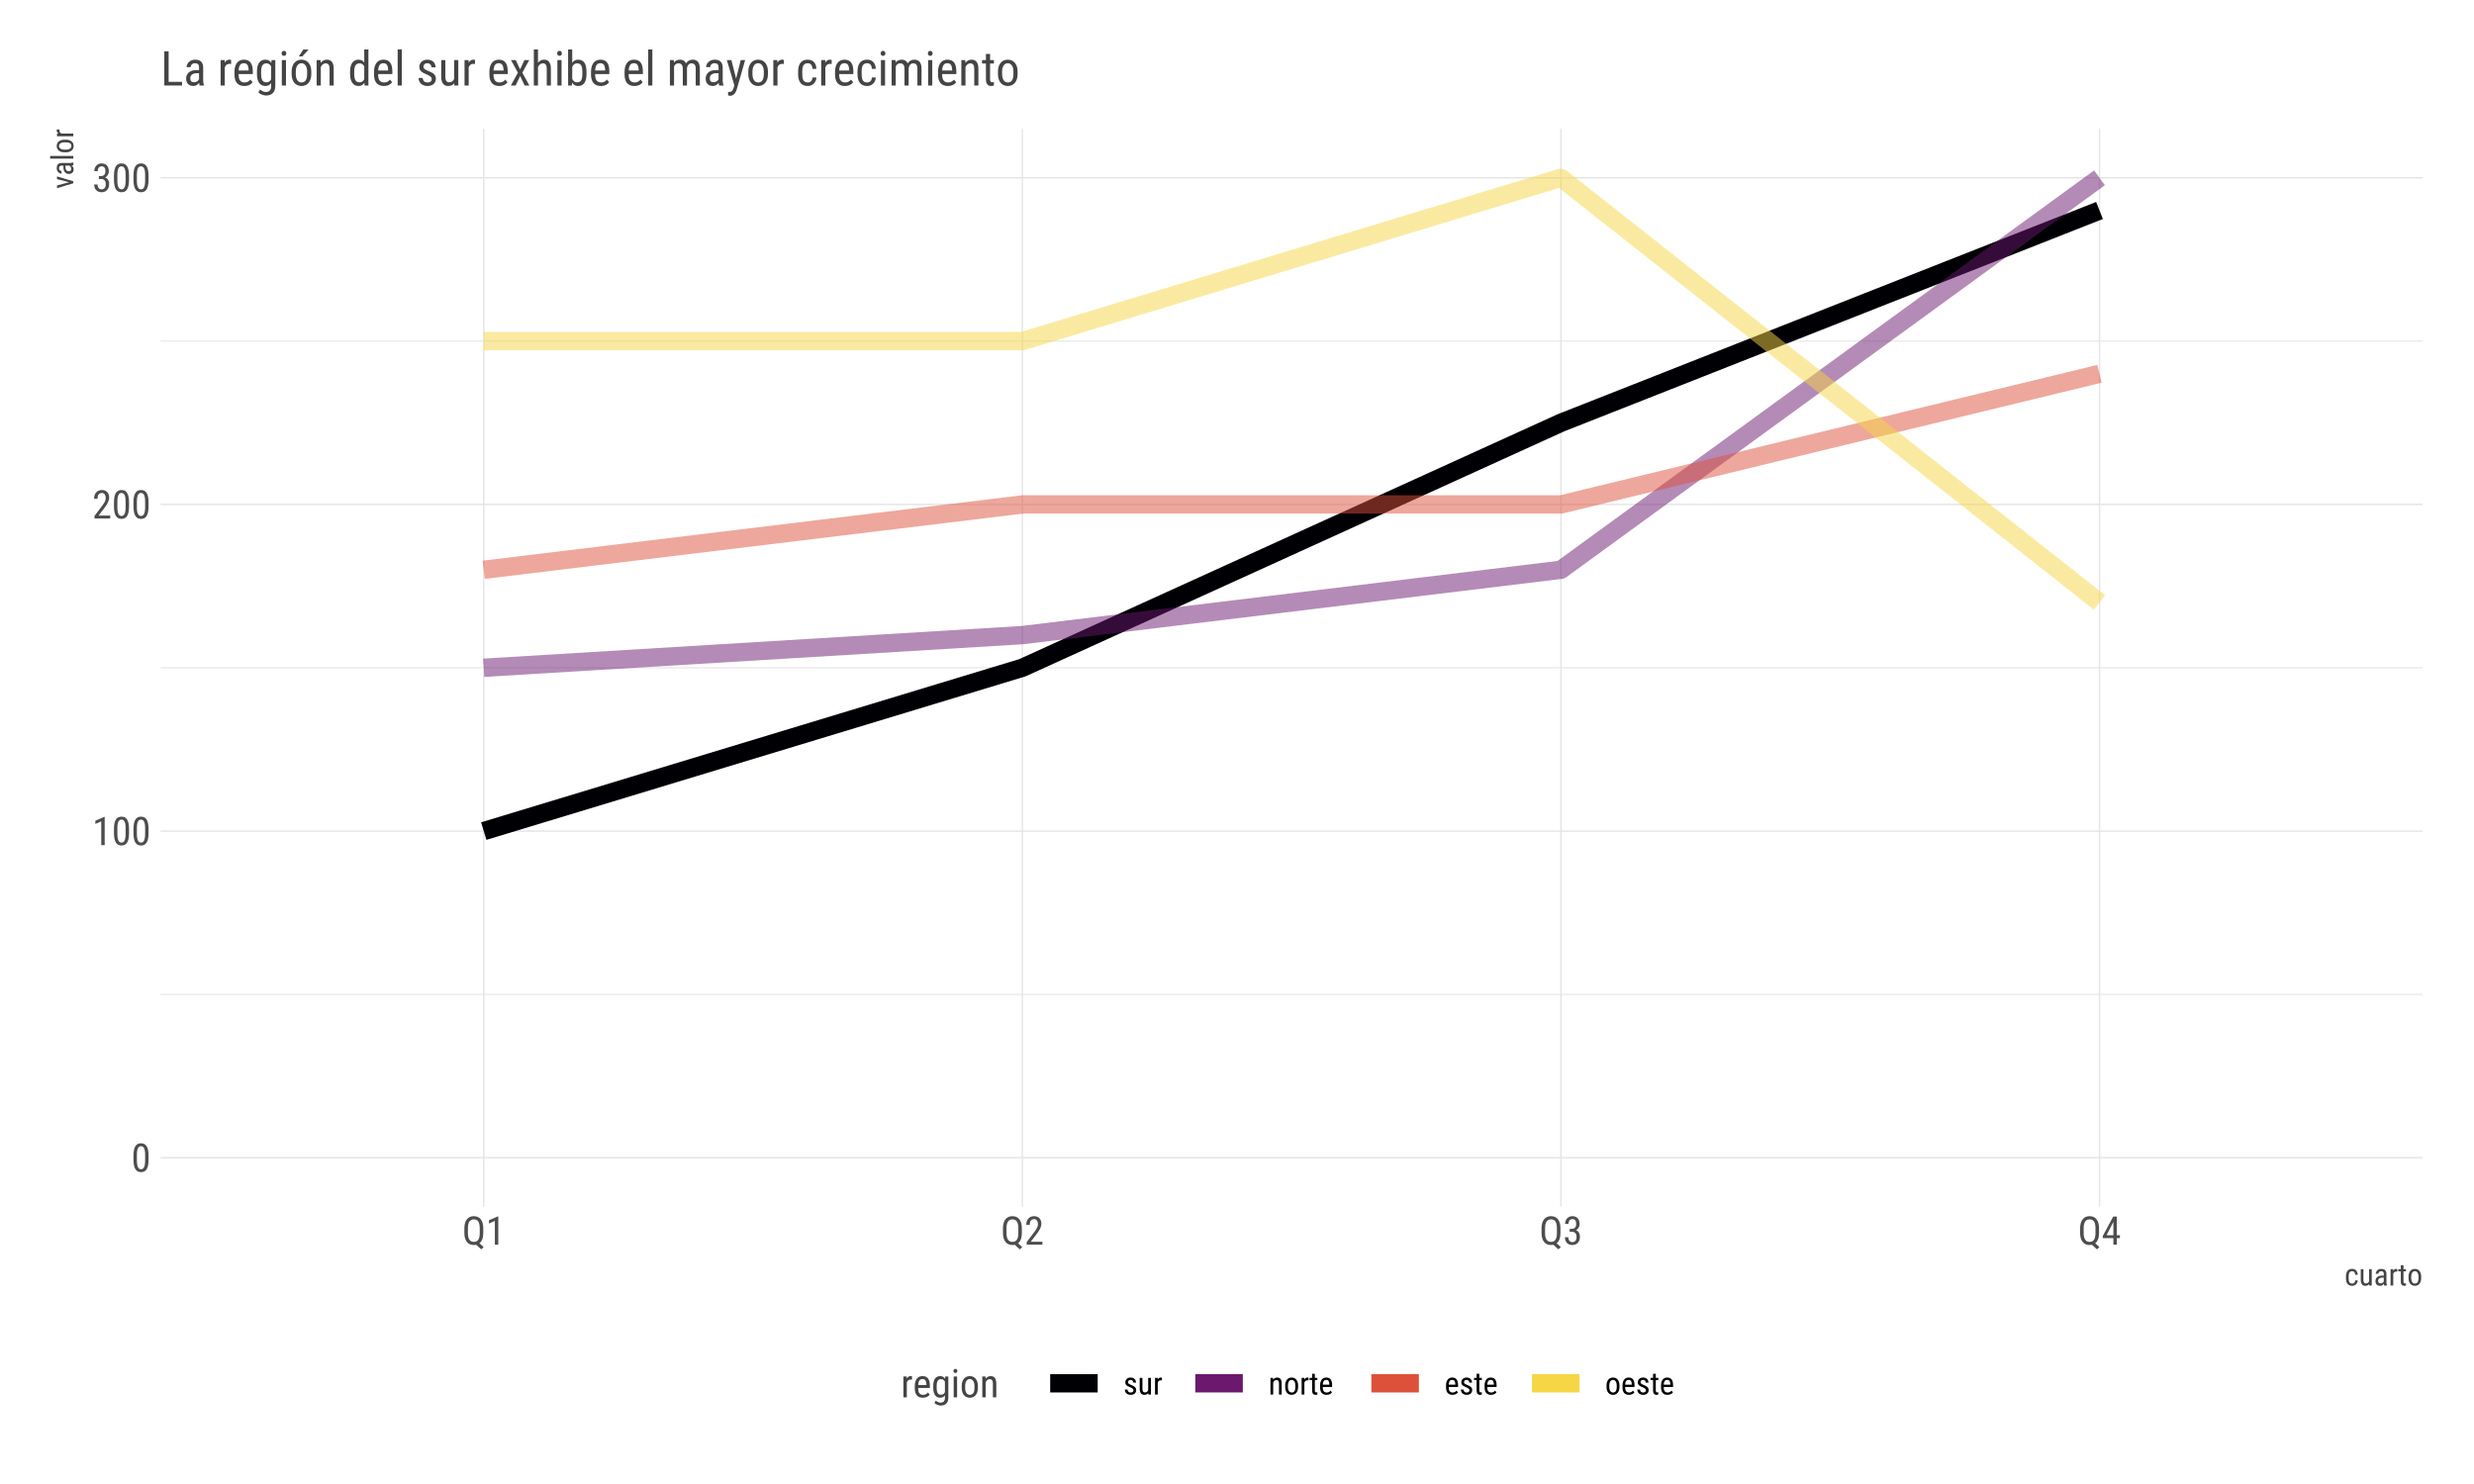 <?xml version="1.0" encoding="UTF-8"?>
<svg xmlns="http://www.w3.org/2000/svg" xmlns:xlink="http://www.w3.org/1999/xlink" width="720pt" height="432pt" viewBox="0 0 720 432" version="1.1">
<defs>
<g>
<symbol overflow="visible" id="glyph0-0">
<path style="stroke:none;" d="M 5.027 -3.488 C 5.027 -2.812 4.973 -2.25 4.871 -1.793 C 4.766 -1.332 4.621 -0.961 4.434 -0.68 C 4.242 -0.398 4.012 -0.195 3.742 -0.07 C 3.473 0.051 3.172 0.109 2.84 0.113 C 2.508 0.109 2.207 0.051 1.941 -0.07 C 1.668 -0.195 1.438 -0.398 1.25 -0.68 C 1.055 -0.961 0.906 -1.332 0.801 -1.793 C 0.695 -2.25 0.645 -2.812 0.645 -3.488 L 0.645 -4.734 C 0.645 -5.402 0.695 -5.961 0.801 -6.418 C 0.906 -6.867 1.055 -7.234 1.246 -7.512 C 1.434 -7.789 1.664 -7.988 1.934 -8.109 C 2.199 -8.227 2.496 -8.285 2.828 -8.289 C 3.16 -8.285 3.461 -8.227 3.73 -8.109 C 4 -7.988 4.23 -7.789 4.422 -7.512 C 4.613 -7.234 4.762 -6.867 4.867 -6.418 C 4.973 -5.961 5.027 -5.402 5.027 -4.734 Z M 4.031 -4.906 C 4.031 -5.363 4.004 -5.754 3.953 -6.078 C 3.898 -6.398 3.82 -6.66 3.723 -6.863 C 3.617 -7.059 3.492 -7.203 3.344 -7.297 C 3.191 -7.383 3.02 -7.43 2.828 -7.434 C 2.637 -7.43 2.469 -7.383 2.32 -7.297 C 2.172 -7.203 2.047 -7.059 1.949 -6.863 C 1.844 -6.66 1.766 -6.398 1.715 -6.078 C 1.656 -5.754 1.629 -5.363 1.633 -4.906 L 1.633 -3.324 C 1.629 -2.863 1.656 -2.473 1.715 -2.148 C 1.766 -1.816 1.844 -1.547 1.949 -1.34 C 2.051 -1.129 2.176 -0.977 2.328 -0.879 C 2.477 -0.781 2.648 -0.73 2.84 -0.734 C 3.031 -0.73 3.203 -0.781 3.355 -0.879 C 3.504 -0.977 3.629 -1.129 3.73 -1.34 C 3.828 -1.547 3.902 -1.816 3.953 -2.148 C 4.004 -2.473 4.031 -2.863 4.031 -3.324 Z M 4.031 -4.906 "/>
</symbol>
<symbol overflow="visible" id="glyph0-1">
<path style="stroke:none;" d="M 3.617 0 L 2.617 0 L 2.617 -6.922 L 0.898 -6.156 L 0.898 -7.098 L 3.461 -8.215 L 3.617 -8.215 Z M 3.617 0 "/>
</symbol>
<symbol overflow="visible" id="glyph0-2">
<path style="stroke:none;" d="M 5.227 0 L 0.656 0 L 0.656 -0.746 L 2.902 -3.723 C 3.105 -3.992 3.277 -4.234 3.41 -4.445 C 3.543 -4.652 3.645 -4.844 3.723 -5.023 C 3.797 -5.195 3.852 -5.359 3.883 -5.512 C 3.91 -5.66 3.926 -5.816 3.926 -5.977 C 3.926 -6.176 3.898 -6.363 3.852 -6.543 C 3.797 -6.719 3.727 -6.875 3.637 -7.008 C 3.543 -7.137 3.43 -7.238 3.293 -7.316 C 3.156 -7.391 3 -7.43 2.824 -7.434 C 2.594 -7.43 2.395 -7.387 2.234 -7.309 C 2.07 -7.223 1.938 -7.109 1.832 -6.969 C 1.723 -6.82 1.645 -6.645 1.598 -6.441 C 1.547 -6.234 1.523 -6.012 1.523 -5.766 L 0.527 -5.766 C 0.527 -6.109 0.574 -6.434 0.672 -6.742 C 0.77 -7.047 0.914 -7.316 1.105 -7.547 C 1.293 -7.773 1.531 -7.953 1.82 -8.09 C 2.105 -8.219 2.441 -8.285 2.824 -8.289 C 3.152 -8.285 3.445 -8.23 3.707 -8.129 C 3.965 -8.02 4.184 -7.871 4.367 -7.684 C 4.543 -7.488 4.684 -7.258 4.781 -6.988 C 4.875 -6.719 4.922 -6.422 4.926 -6.098 C 4.922 -5.855 4.887 -5.613 4.824 -5.371 C 4.754 -5.125 4.664 -4.883 4.551 -4.645 C 4.434 -4.402 4.301 -4.164 4.148 -3.926 C 3.992 -3.688 3.828 -3.453 3.66 -3.23 L 1.844 -0.848 L 5.227 -0.848 Z M 5.227 0 "/>
</symbol>
<symbol overflow="visible" id="glyph0-3">
<path style="stroke:none;" d="M 1.926 -4.594 L 2.57 -4.594 C 2.781 -4.594 2.969 -4.629 3.129 -4.699 C 3.285 -4.77 3.414 -4.867 3.523 -4.992 C 3.625 -5.117 3.703 -5.266 3.758 -5.438 C 3.805 -5.609 3.832 -5.793 3.836 -5.996 C 3.832 -6.461 3.738 -6.82 3.559 -7.066 C 3.371 -7.309 3.094 -7.43 2.723 -7.434 C 2.547 -7.43 2.391 -7.398 2.25 -7.336 C 2.109 -7.27 1.988 -7.176 1.891 -7.055 C 1.793 -6.934 1.719 -6.785 1.664 -6.613 C 1.609 -6.438 1.582 -6.242 1.582 -6.031 L 0.594 -6.031 C 0.59 -6.344 0.641 -6.637 0.742 -6.91 C 0.84 -7.18 0.984 -7.418 1.172 -7.625 C 1.355 -7.828 1.578 -7.992 1.84 -8.109 C 2.102 -8.227 2.395 -8.285 2.723 -8.289 C 3.035 -8.285 3.32 -8.234 3.578 -8.141 C 3.832 -8.039 4.055 -7.895 4.242 -7.703 C 4.426 -7.508 4.566 -7.266 4.672 -6.98 C 4.77 -6.688 4.82 -6.355 4.824 -5.977 C 4.82 -5.82 4.801 -5.656 4.766 -5.492 C 4.723 -5.32 4.66 -5.156 4.574 -4.996 C 4.484 -4.836 4.375 -4.688 4.246 -4.547 C 4.109 -4.406 3.949 -4.289 3.762 -4.195 C 3.992 -4.109 4.18 -3.996 4.332 -3.855 C 4.48 -3.715 4.602 -3.559 4.688 -3.387 C 4.773 -3.215 4.832 -3.031 4.867 -2.84 C 4.898 -2.648 4.914 -2.461 4.918 -2.281 C 4.914 -1.895 4.859 -1.555 4.75 -1.258 C 4.637 -0.957 4.48 -0.707 4.285 -0.508 C 4.086 -0.305 3.855 -0.152 3.59 -0.047 C 3.32 0.059 3.031 0.109 2.719 0.113 C 2.41 0.109 2.121 0.062 1.859 -0.035 C 1.594 -0.133 1.367 -0.277 1.172 -0.473 C 0.977 -0.664 0.824 -0.902 0.715 -1.188 C 0.605 -1.469 0.551 -1.793 0.551 -2.156 L 1.543 -2.156 C 1.539 -1.941 1.566 -1.746 1.621 -1.574 C 1.672 -1.398 1.75 -1.25 1.852 -1.125 C 1.953 -1 2.074 -0.902 2.219 -0.836 C 2.363 -0.766 2.531 -0.73 2.719 -0.734 C 3.086 -0.73 3.379 -0.855 3.602 -1.109 C 3.816 -1.359 3.926 -1.742 3.93 -2.258 C 3.926 -2.762 3.805 -3.137 3.562 -3.383 C 3.32 -3.621 2.988 -3.742 2.57 -3.746 L 1.926 -3.746 Z M 1.926 -4.594 "/>
</symbol>
<symbol overflow="visible" id="glyph0-4">
<path style="stroke:none;" d="M 6.156 -3.375 C 6.152 -2.656 6.055 -2.047 5.863 -1.551 C 5.668 -1.055 5.395 -0.668 5.043 -0.395 L 6.262 0.703 L 5.566 1.383 L 4.094 0.039 C 3.98 0.059 3.867 0.078 3.758 0.094 C 3.641 0.105 3.527 0.109 3.41 0.113 C 2.996 0.109 2.621 0.039 2.285 -0.105 C 1.949 -0.25 1.656 -0.469 1.414 -0.762 C 1.168 -1.055 0.98 -1.418 0.852 -1.852 C 0.715 -2.285 0.648 -2.793 0.652 -3.375 L 0.652 -4.789 C 0.648 -5.363 0.715 -5.871 0.852 -6.312 C 0.98 -6.746 1.168 -7.113 1.41 -7.406 C 1.648 -7.695 1.938 -7.914 2.273 -8.066 C 2.609 -8.211 2.984 -8.285 3.398 -8.289 C 3.82 -8.285 4.199 -8.211 4.543 -8.066 C 4.879 -7.914 5.168 -7.695 5.41 -7.406 C 5.645 -7.113 5.828 -6.746 5.961 -6.312 C 6.086 -5.871 6.152 -5.363 6.156 -4.789 Z M 5.125 -4.801 C 5.121 -5.246 5.082 -5.633 5.012 -5.961 C 4.934 -6.281 4.824 -6.547 4.684 -6.758 C 4.535 -6.961 4.355 -7.113 4.141 -7.215 C 3.926 -7.309 3.68 -7.359 3.398 -7.363 C 3.133 -7.359 2.895 -7.309 2.688 -7.215 C 2.473 -7.113 2.293 -6.961 2.145 -6.758 C 1.996 -6.547 1.879 -6.281 1.801 -5.961 C 1.715 -5.633 1.676 -5.246 1.68 -4.801 L 1.68 -3.375 C 1.676 -2.922 1.715 -2.531 1.801 -2.207 C 1.879 -1.879 1.996 -1.613 2.148 -1.406 C 2.297 -1.195 2.48 -1.043 2.695 -0.949 C 2.906 -0.852 3.145 -0.801 3.41 -0.805 C 3.688 -0.801 3.934 -0.852 4.148 -0.949 C 4.359 -1.043 4.539 -1.195 4.688 -1.406 C 4.832 -1.613 4.941 -1.879 5.016 -2.207 C 5.086 -2.531 5.121 -2.922 5.125 -3.375 Z M 5.125 -4.801 "/>
</symbol>
<symbol overflow="visible" id="glyph0-5">
<path style="stroke:none;" d="M 4.418 -2.746 L 5.328 -2.746 L 5.328 -1.898 L 4.418 -1.898 L 4.418 0 L 3.426 0 L 3.426 -1.898 L 0.336 -1.898 L 0.336 -2.512 L 3.375 -8.176 L 4.418 -8.176 Z M 1.438 -2.746 L 3.426 -2.746 L 3.426 -6.633 L 3.375 -6.531 Z M 1.438 -2.746 "/>
</symbol>
<symbol overflow="visible" id="glyph0-6">
<path style="stroke:none;" d="M 3.25 -5.145 C 3.168 -5.156 3.094 -5.164 3.031 -5.172 C 2.961 -5.176 2.887 -5.18 2.801 -5.184 C 2.531 -5.18 2.309 -5.105 2.137 -4.957 C 1.961 -4.809 1.828 -4.605 1.734 -4.348 L 1.734 0 L 0.742 0 L 0.742 -6.074 L 1.707 -6.074 L 1.723 -5.457 C 1.848 -5.68 2 -5.859 2.188 -5.992 C 2.367 -6.121 2.59 -6.188 2.852 -6.188 C 2.879 -6.188 2.914 -6.184 2.957 -6.18 C 2.992 -6.172 3.031 -6.164 3.07 -6.16 C 3.109 -6.148 3.145 -6.141 3.176 -6.133 C 3.207 -6.121 3.23 -6.113 3.246 -6.109 Z M 3.25 -5.145 "/>
</symbol>
<symbol overflow="visible" id="glyph0-7">
<path style="stroke:none;" d="M 2.914 0.113 C 2.547 0.109 2.219 0.059 1.93 -0.051 C 1.633 -0.156 1.387 -0.32 1.188 -0.547 C 0.98 -0.766 0.824 -1.047 0.719 -1.391 C 0.605 -1.727 0.551 -2.133 0.555 -2.602 L 0.555 -3.285 C 0.551 -3.816 0.613 -4.27 0.746 -4.641 C 0.871 -5.008 1.039 -5.305 1.25 -5.539 C 1.453 -5.766 1.691 -5.934 1.965 -6.035 C 2.23 -6.137 2.512 -6.188 2.801 -6.188 C 3.184 -6.188 3.508 -6.125 3.777 -6 C 4.047 -5.875 4.27 -5.688 4.441 -5.445 C 4.613 -5.199 4.738 -4.902 4.816 -4.547 C 4.895 -4.191 4.934 -3.781 4.938 -3.32 L 4.938 -2.742 L 1.543 -2.742 L 1.543 -2.602 C 1.539 -1.945 1.664 -1.469 1.91 -1.176 C 2.156 -0.879 2.508 -0.73 2.969 -0.734 C 3.137 -0.73 3.289 -0.75 3.426 -0.785 C 3.559 -0.816 3.684 -0.863 3.797 -0.93 C 3.906 -0.988 4.008 -1.062 4.105 -1.148 C 4.195 -1.23 4.281 -1.32 4.367 -1.426 L 4.887 -0.797 C 4.801 -0.68 4.699 -0.566 4.586 -0.461 C 4.469 -0.348 4.332 -0.25 4.172 -0.172 C 4.008 -0.086 3.82 -0.023 3.617 0.031 C 3.406 0.082 3.172 0.109 2.914 0.113 Z M 2.801 -5.336 C 2.629 -5.332 2.469 -5.305 2.324 -5.254 C 2.176 -5.199 2.047 -5.105 1.938 -4.977 C 1.824 -4.84 1.734 -4.664 1.672 -4.441 C 1.602 -4.215 1.562 -3.93 1.551 -3.594 L 3.941 -3.594 L 3.941 -3.727 C 3.93 -3.961 3.906 -4.176 3.867 -4.375 C 3.828 -4.57 3.766 -4.738 3.68 -4.883 C 3.594 -5.023 3.48 -5.137 3.34 -5.215 C 3.199 -5.293 3.02 -5.332 2.801 -5.336 Z M 2.801 -5.336 "/>
</symbol>
<symbol overflow="visible" id="glyph0-8">
<path style="stroke:none;" d="M 0.543 -3.312 C 0.539 -3.805 0.586 -4.234 0.684 -4.602 C 0.773 -4.961 0.906 -5.262 1.086 -5.5 C 1.258 -5.73 1.473 -5.902 1.727 -6.02 C 1.977 -6.129 2.258 -6.188 2.57 -6.188 C 2.895 -6.188 3.172 -6.117 3.402 -5.984 C 3.629 -5.848 3.82 -5.652 3.98 -5.395 L 4.031 -6.074 L 4.93 -6.074 L 4.93 0.051 C 4.926 0.453 4.875 0.801 4.77 1.098 C 4.66 1.387 4.508 1.629 4.316 1.824 C 4.121 2.012 3.891 2.156 3.625 2.25 C 3.355 2.344 3.062 2.391 2.742 2.391 C 2.625 2.391 2.48 2.375 2.316 2.344 C 2.148 2.312 1.98 2.262 1.809 2.199 C 1.633 2.133 1.465 2.055 1.305 1.961 C 1.141 1.863 1.004 1.75 0.895 1.621 L 1.297 0.938 C 1.508 1.148 1.738 1.301 1.98 1.398 C 2.219 1.492 2.445 1.539 2.66 1.543 C 2.855 1.539 3.031 1.516 3.188 1.465 C 3.344 1.414 3.477 1.332 3.59 1.219 C 3.699 1.105 3.785 0.957 3.848 0.773 C 3.906 0.59 3.938 0.363 3.938 0.102 L 3.938 -0.602 C 3.777 -0.367 3.586 -0.191 3.363 -0.07 C 3.141 0.051 2.875 0.109 2.566 0.113 C 2.258 0.109 1.977 0.055 1.73 -0.062 C 1.48 -0.18 1.27 -0.355 1.094 -0.594 C 0.918 -0.828 0.781 -1.125 0.688 -1.484 C 0.586 -1.84 0.539 -2.262 0.543 -2.746 Z M 1.539 -2.746 C 1.535 -2.062 1.637 -1.562 1.84 -1.242 C 2.039 -0.922 2.367 -0.762 2.824 -0.766 C 3.105 -0.762 3.332 -0.832 3.508 -0.977 C 3.684 -1.117 3.828 -1.301 3.938 -1.523 L 3.938 -4.559 C 3.824 -4.777 3.676 -4.953 3.5 -5.094 C 3.32 -5.23 3.102 -5.301 2.836 -5.305 C 2.375 -5.301 2.043 -5.141 1.84 -4.816 C 1.637 -4.488 1.535 -3.984 1.539 -3.312 Z M 1.539 -2.746 "/>
</symbol>
<symbol overflow="visible" id="glyph0-9">
<path style="stroke:none;" d="M 1.812 0 L 0.82 0 L 0.82 -6.074 L 1.812 -6.074 Z M 0.766 -7.688 C 0.762 -7.855 0.809 -7.996 0.902 -8.113 C 0.996 -8.227 1.137 -8.285 1.324 -8.289 C 1.512 -8.285 1.652 -8.227 1.746 -8.109 C 1.84 -7.992 1.887 -7.852 1.891 -7.688 C 1.887 -7.516 1.84 -7.375 1.75 -7.266 C 1.656 -7.152 1.516 -7.094 1.324 -7.098 C 1.137 -7.094 0.996 -7.152 0.902 -7.266 C 0.809 -7.375 0.762 -7.516 0.766 -7.688 Z M 0.766 -7.688 "/>
</symbol>
<symbol overflow="visible" id="glyph0-10">
<path style="stroke:none;" d="M 0.535 -3.32 C 0.531 -3.793 0.594 -4.207 0.715 -4.566 C 0.836 -4.922 1 -5.223 1.215 -5.465 C 1.422 -5.703 1.672 -5.883 1.957 -6.004 C 2.242 -6.125 2.547 -6.188 2.875 -6.188 C 3.199 -6.188 3.508 -6.125 3.801 -6.004 C 4.086 -5.883 4.336 -5.703 4.551 -5.465 C 4.758 -5.223 4.926 -4.922 5.051 -4.566 C 5.172 -4.207 5.23 -3.793 5.234 -3.32 L 5.234 -2.746 C 5.23 -2.273 5.172 -1.859 5.051 -1.5 C 4.926 -1.141 4.758 -0.84 4.551 -0.605 C 4.336 -0.363 4.086 -0.184 3.805 -0.066 C 3.516 0.055 3.211 0.109 2.887 0.113 C 2.555 0.109 2.246 0.055 1.961 -0.066 C 1.672 -0.184 1.422 -0.363 1.215 -0.605 C 1 -0.84 0.836 -1.141 0.715 -1.5 C 0.594 -1.859 0.531 -2.273 0.535 -2.746 Z M 1.527 -2.746 C 1.523 -2.406 1.559 -2.113 1.629 -1.863 C 1.699 -1.613 1.793 -1.402 1.918 -1.238 C 2.035 -1.066 2.18 -0.941 2.348 -0.859 C 2.508 -0.773 2.688 -0.73 2.887 -0.734 C 3.785 -0.73 4.234 -1.402 4.238 -2.746 L 4.238 -3.32 C 4.234 -3.652 4.199 -3.945 4.133 -4.195 C 4.062 -4.445 3.969 -4.652 3.848 -4.824 C 3.727 -4.988 3.582 -5.117 3.418 -5.207 C 3.246 -5.289 3.066 -5.332 2.875 -5.336 C 2.684 -5.332 2.504 -5.289 2.34 -5.207 C 2.172 -5.117 2.031 -4.988 1.914 -4.824 C 1.793 -4.652 1.699 -4.445 1.629 -4.195 C 1.559 -3.945 1.523 -3.652 1.527 -3.32 Z M 1.527 -2.746 "/>
</symbol>
<symbol overflow="visible" id="glyph0-11">
<path style="stroke:none;" d="M 1.68 -6.074 L 1.707 -5.418 C 1.887 -5.66 2.105 -5.848 2.355 -5.984 C 2.605 -6.117 2.879 -6.188 3.184 -6.188 C 3.426 -6.188 3.652 -6.145 3.855 -6.066 C 4.059 -5.98 4.23 -5.852 4.371 -5.68 C 4.512 -5.5 4.621 -5.273 4.699 -4.996 C 4.777 -4.715 4.816 -4.375 4.816 -3.98 L 4.816 0 L 3.828 0 L 3.828 -3.992 C 3.824 -4.465 3.746 -4.805 3.59 -5.004 C 3.43 -5.203 3.191 -5.301 2.875 -5.305 C 2.625 -5.301 2.402 -5.219 2.207 -5.059 C 2.008 -4.891 1.852 -4.676 1.734 -4.414 L 1.734 0 L 0.742 0 L 0.742 -6.074 Z M 1.68 -6.074 "/>
</symbol>
<symbol overflow="visible" id="glyph1-0">
<path style="stroke:none;" d="M 2.234 -0.574 C 2.344 -0.574 2.453 -0.59 2.555 -0.625 C 2.656 -0.66 2.746 -0.715 2.828 -0.793 C 2.906 -0.863 2.969 -0.961 3.02 -1.078 C 3.066 -1.195 3.098 -1.336 3.105 -1.5 L 3.84 -1.5 C 3.828 -1.258 3.781 -1.039 3.691 -0.848 C 3.602 -0.652 3.484 -0.484 3.34 -0.348 C 3.195 -0.207 3.027 -0.102 2.84 -0.027 C 2.648 0.047 2.445 0.082 2.234 0.086 C 1.922 0.082 1.656 0.035 1.43 -0.062 C 1.203 -0.16 1.012 -0.305 0.863 -0.492 C 0.711 -0.68 0.602 -0.906 0.531 -1.18 C 0.457 -1.449 0.422 -1.762 0.422 -2.109 L 0.422 -2.645 C 0.422 -2.988 0.457 -3.297 0.531 -3.57 C 0.602 -3.836 0.711 -4.066 0.863 -4.258 C 1.012 -4.445 1.199 -4.59 1.426 -4.691 C 1.648 -4.789 1.918 -4.84 2.227 -4.844 C 2.469 -4.84 2.684 -4.801 2.879 -4.727 C 3.07 -4.645 3.238 -4.531 3.379 -4.387 C 3.516 -4.234 3.625 -4.055 3.707 -3.844 C 3.785 -3.629 3.828 -3.387 3.84 -3.121 L 3.105 -3.121 C 3.09 -3.469 3.004 -3.73 2.855 -3.91 C 2.699 -4.082 2.492 -4.172 2.227 -4.176 C 2.023 -4.172 1.855 -4.133 1.723 -4.062 C 1.59 -3.984 1.484 -3.883 1.406 -3.754 C 1.328 -3.617 1.273 -3.457 1.246 -3.273 C 1.211 -3.082 1.195 -2.871 1.199 -2.645 L 1.199 -2.109 C 1.195 -1.875 1.211 -1.66 1.242 -1.473 C 1.273 -1.281 1.324 -1.121 1.402 -0.988 C 1.477 -0.852 1.582 -0.75 1.719 -0.68 C 1.852 -0.609 2.023 -0.574 2.234 -0.574 Z M 2.234 -0.574 "/>
</symbol>
<symbol overflow="visible" id="glyph1-1">
<path style="stroke:none;" d="M 3.008 -0.418 C 2.879 -0.254 2.723 -0.129 2.539 -0.043 C 2.352 0.043 2.133 0.082 1.875 0.086 C 1.68 0.082 1.5 0.051 1.34 -0.012 C 1.176 -0.074 1.039 -0.176 0.926 -0.32 C 0.812 -0.461 0.723 -0.645 0.66 -0.871 C 0.594 -1.094 0.562 -1.363 0.566 -1.684 L 0.566 -4.754 L 1.34 -4.754 L 1.34 -1.676 C 1.336 -1.457 1.355 -1.277 1.398 -1.145 C 1.438 -1.004 1.488 -0.895 1.555 -0.816 C 1.613 -0.73 1.688 -0.676 1.77 -0.648 C 1.848 -0.613 1.926 -0.598 2.008 -0.602 C 2.262 -0.598 2.469 -0.656 2.625 -0.773 C 2.781 -0.887 2.898 -1.039 2.984 -1.234 L 2.984 -4.754 L 3.762 -4.754 L 3.762 0 L 3.023 0 Z M 3.008 -0.418 "/>
</symbol>
<symbol overflow="visible" id="glyph1-2">
<path style="stroke:none;" d="M 3.027 0 C 3 -0.055 2.98 -0.129 2.965 -0.223 C 2.949 -0.316 2.934 -0.414 2.926 -0.52 C 2.867 -0.434 2.805 -0.355 2.734 -0.285 C 2.66 -0.211 2.578 -0.145 2.492 -0.09 C 2.398 -0.031 2.305 0.008 2.203 0.039 C 2.098 0.066 1.984 0.082 1.871 0.086 C 1.66 0.082 1.473 0.055 1.305 0 C 1.137 -0.055 0.992 -0.141 0.875 -0.262 C 0.75 -0.375 0.66 -0.52 0.598 -0.695 C 0.531 -0.863 0.496 -1.062 0.5 -1.297 C 0.496 -1.523 0.535 -1.734 0.617 -1.93 C 0.695 -2.117 0.812 -2.285 0.969 -2.43 C 1.121 -2.566 1.316 -2.676 1.555 -2.762 C 1.785 -2.84 2.059 -2.883 2.375 -2.883 L 2.914 -2.883 L 2.914 -3.387 C 2.91 -3.668 2.848 -3.867 2.723 -3.992 C 2.594 -4.109 2.402 -4.172 2.148 -4.176 C 2.02 -4.172 1.906 -4.152 1.812 -4.113 C 1.711 -4.074 1.629 -4.02 1.562 -3.953 C 1.496 -3.887 1.445 -3.809 1.41 -3.719 C 1.375 -3.629 1.359 -3.535 1.359 -3.438 L 0.578 -3.438 C 0.574 -3.605 0.613 -3.773 0.691 -3.941 C 0.766 -4.109 0.871 -4.262 1.012 -4.395 C 1.148 -4.527 1.316 -4.633 1.52 -4.719 C 1.715 -4.797 1.938 -4.84 2.188 -4.844 C 2.406 -4.84 2.609 -4.812 2.793 -4.762 C 2.973 -4.707 3.129 -4.621 3.266 -4.508 C 3.398 -4.387 3.504 -4.238 3.578 -4.055 C 3.648 -3.871 3.684 -3.645 3.688 -3.379 L 3.688 -1.039 C 3.684 -0.953 3.688 -0.871 3.695 -0.785 C 3.699 -0.699 3.707 -0.613 3.723 -0.527 C 3.73 -0.441 3.746 -0.359 3.77 -0.281 C 3.785 -0.203 3.809 -0.133 3.836 -0.07 L 3.836 0 Z M 1.992 -0.621 C 2.098 -0.621 2.199 -0.637 2.297 -0.668 C 2.395 -0.699 2.48 -0.738 2.562 -0.793 C 2.637 -0.84 2.707 -0.898 2.77 -0.969 C 2.828 -1.031 2.875 -1.102 2.914 -1.172 L 2.914 -2.309 L 2.504 -2.309 C 2.312 -2.309 2.145 -2.285 1.996 -2.246 C 1.844 -2.199 1.715 -2.141 1.609 -2.066 C 1.5 -1.988 1.418 -1.895 1.363 -1.781 C 1.305 -1.664 1.277 -1.531 1.277 -1.391 C 1.277 -1.242 1.289 -1.121 1.32 -1.023 C 1.348 -0.926 1.395 -0.848 1.453 -0.789 C 1.512 -0.727 1.586 -0.684 1.676 -0.66 C 1.766 -0.633 1.871 -0.621 1.992 -0.621 Z M 1.992 -0.621 "/>
</symbol>
<symbol overflow="visible" id="glyph1-3">
<path style="stroke:none;" d="M 2.543 -4.023 C 2.48 -4.035 2.422 -4.043 2.371 -4.047 C 2.316 -4.051 2.258 -4.055 2.191 -4.055 C 1.98 -4.055 1.805 -3.996 1.672 -3.879 C 1.531 -3.762 1.43 -3.602 1.359 -3.402 L 1.359 0 L 0.578 0 L 0.578 -4.754 L 1.336 -4.754 L 1.348 -4.273 C 1.441 -4.445 1.562 -4.586 1.711 -4.688 C 1.855 -4.789 2.027 -4.84 2.234 -4.844 C 2.25 -4.84 2.277 -4.836 2.312 -4.836 C 2.34 -4.828 2.371 -4.824 2.402 -4.82 C 2.434 -4.812 2.461 -4.805 2.484 -4.801 C 2.508 -4.789 2.523 -4.785 2.539 -4.781 Z M 2.543 -4.023 "/>
</symbol>
<symbol overflow="visible" id="glyph1-4">
<path style="stroke:none;" d="M 1.602 -5.906 L 1.602 -4.754 L 2.316 -4.754 L 2.316 -4.125 L 1.602 -4.125 L 1.602 -1.18 C 1.598 -1.051 1.609 -0.953 1.637 -0.879 C 1.656 -0.805 1.688 -0.746 1.727 -0.707 C 1.762 -0.664 1.805 -0.637 1.855 -0.625 C 1.902 -0.609 1.953 -0.602 2.008 -0.605 C 2.059 -0.602 2.117 -0.609 2.184 -0.625 C 2.246 -0.637 2.293 -0.648 2.32 -0.66 L 2.312 0 C 2.258 0.016 2.188 0.031 2.102 0.055 C 2.012 0.07 1.902 0.082 1.77 0.086 C 1.645 0.082 1.523 0.062 1.41 0.023 C 1.293 -0.016 1.191 -0.086 1.109 -0.188 C 1.02 -0.289 0.953 -0.418 0.902 -0.582 C 0.852 -0.742 0.824 -0.945 0.828 -1.184 L 0.828 -4.125 L 0.102 -4.125 L 0.102 -4.754 L 0.828 -4.754 L 0.828 -5.906 Z M 1.602 -5.906 "/>
</symbol>
<symbol overflow="visible" id="glyph1-5">
<path style="stroke:none;" d="M 0.418 -2.598 C 0.414 -2.965 0.461 -3.293 0.559 -3.574 C 0.652 -3.855 0.785 -4.09 0.949 -4.277 C 1.113 -4.465 1.305 -4.605 1.531 -4.699 C 1.75 -4.793 1.992 -4.84 2.25 -4.844 C 2.508 -4.84 2.746 -4.793 2.973 -4.699 C 3.195 -4.605 3.391 -4.465 3.559 -4.277 C 3.723 -4.09 3.855 -3.855 3.949 -3.574 C 4.043 -3.293 4.09 -2.965 4.094 -2.598 L 4.094 -2.148 C 4.09 -1.777 4.043 -1.453 3.949 -1.176 C 3.855 -0.895 3.723 -0.66 3.559 -0.477 C 3.391 -0.285 3.199 -0.145 2.977 -0.055 C 2.754 0.039 2.512 0.082 2.258 0.086 C 1.996 0.082 1.758 0.039 1.535 -0.055 C 1.309 -0.145 1.113 -0.285 0.949 -0.477 C 0.785 -0.66 0.652 -0.895 0.559 -1.176 C 0.461 -1.453 0.414 -1.777 0.418 -2.148 Z M 1.195 -2.148 C 1.195 -1.883 1.223 -1.652 1.277 -1.457 C 1.332 -1.258 1.406 -1.094 1.5 -0.969 C 1.594 -0.836 1.703 -0.738 1.836 -0.672 C 1.961 -0.605 2.102 -0.574 2.258 -0.574 C 2.961 -0.574 3.316 -1.098 3.316 -2.148 L 3.316 -2.598 C 3.316 -2.855 3.289 -3.086 3.234 -3.281 C 3.18 -3.477 3.105 -3.641 3.012 -3.773 C 2.918 -3.906 2.805 -4.004 2.672 -4.074 C 2.539 -4.137 2.398 -4.172 2.25 -4.176 C 2.102 -4.172 1.961 -4.137 1.832 -4.074 C 1.703 -4.004 1.594 -3.906 1.5 -3.773 C 1.406 -3.641 1.332 -3.477 1.277 -3.281 C 1.223 -3.086 1.195 -2.855 1.195 -2.598 Z M 1.195 -2.148 "/>
</symbol>
<symbol overflow="visible" id="glyph2-0">
<path style="stroke:none;" d="M -1.184 -1.93 L -4.754 -2.828 L -4.754 -3.621 L 0 -2.211 L 0 -1.629 L -4.754 -0.203 L -4.754 -0.992 Z M -1.184 -1.93 "/>
</symbol>
<symbol overflow="visible" id="glyph2-1">
<path style="stroke:none;" d="M 0 -3.027 C -0.055 -3 -0.129 -2.98 -0.223 -2.965 C -0.316 -2.949 -0.414 -2.934 -0.52 -2.926 C -0.434 -2.867 -0.355 -2.805 -0.285 -2.734 C -0.211 -2.66 -0.145 -2.578 -0.09 -2.492 C -0.031 -2.398 0.008 -2.305 0.039 -2.203 C 0.066 -2.098 0.082 -1.984 0.086 -1.871 C 0.082 -1.66 0.055 -1.473 0 -1.305 C -0.055 -1.137 -0.141 -0.992 -0.262 -0.875 C -0.375 -0.75 -0.52 -0.66 -0.695 -0.598 C -0.863 -0.531 -1.062 -0.496 -1.297 -0.5 C -1.523 -0.496 -1.734 -0.535 -1.93 -0.617 C -2.117 -0.695 -2.285 -0.812 -2.43 -0.969 C -2.566 -1.121 -2.676 -1.316 -2.762 -1.555 C -2.84 -1.785 -2.883 -2.059 -2.883 -2.375 L -2.883 -2.914 L -3.387 -2.914 C -3.668 -2.91 -3.867 -2.848 -3.992 -2.723 C -4.109 -2.594 -4.172 -2.402 -4.176 -2.148 C -4.172 -2.02 -4.152 -1.906 -4.113 -1.812 C -4.074 -1.711 -4.02 -1.629 -3.953 -1.562 C -3.887 -1.496 -3.809 -1.445 -3.719 -1.41 C -3.629 -1.375 -3.535 -1.359 -3.438 -1.359 L -3.438 -0.578 C -3.605 -0.574 -3.773 -0.613 -3.941 -0.691 C -4.109 -0.766 -4.262 -0.871 -4.395 -1.012 C -4.527 -1.148 -4.633 -1.316 -4.719 -1.52 C -4.797 -1.715 -4.84 -1.938 -4.844 -2.188 C -4.84 -2.406 -4.812 -2.609 -4.762 -2.793 C -4.707 -2.973 -4.621 -3.129 -4.508 -3.266 C -4.387 -3.398 -4.238 -3.504 -4.055 -3.578 C -3.871 -3.648 -3.645 -3.684 -3.379 -3.688 L -1.039 -3.688 C -0.953 -3.684 -0.871 -3.688 -0.785 -3.695 C -0.699 -3.699 -0.613 -3.707 -0.527 -3.723 C -0.441 -3.73 -0.359 -3.746 -0.281 -3.77 C -0.203 -3.785 -0.133 -3.809 -0.07 -3.836 L 0 -3.836 Z M -0.621 -1.992 C -0.621 -2.098 -0.637 -2.199 -0.668 -2.297 C -0.699 -2.395 -0.738 -2.48 -0.793 -2.562 C -0.84 -2.637 -0.898 -2.707 -0.969 -2.77 C -1.031 -2.828 -1.102 -2.875 -1.172 -2.914 L -2.309 -2.914 L -2.309 -2.504 C -2.309 -2.312 -2.285 -2.145 -2.246 -1.996 C -2.199 -1.844 -2.141 -1.715 -2.066 -1.609 C -1.988 -1.5 -1.895 -1.418 -1.781 -1.363 C -1.664 -1.305 -1.531 -1.277 -1.391 -1.277 C -1.242 -1.277 -1.121 -1.289 -1.023 -1.32 C -0.926 -1.348 -0.848 -1.395 -0.789 -1.453 C -0.727 -1.512 -0.684 -1.586 -0.66 -1.676 C -0.633 -1.766 -0.621 -1.871 -0.621 -1.992 Z M -0.621 -1.992 "/>
</symbol>
<symbol overflow="visible" id="glyph2-2">
<path style="stroke:none;" d="M 0 -1.418 L 0 -0.641 L -6.75 -0.641 L -6.75 -1.418 Z M 0 -1.418 "/>
</symbol>
<symbol overflow="visible" id="glyph2-3">
<path style="stroke:none;" d="M -2.598 -0.418 C -2.965 -0.414 -3.293 -0.461 -3.574 -0.559 C -3.855 -0.652 -4.09 -0.785 -4.277 -0.949 C -4.465 -1.113 -4.605 -1.305 -4.699 -1.531 C -4.793 -1.75 -4.84 -1.992 -4.844 -2.25 C -4.84 -2.508 -4.793 -2.746 -4.699 -2.973 C -4.605 -3.195 -4.465 -3.391 -4.277 -3.559 C -4.09 -3.723 -3.855 -3.855 -3.574 -3.949 C -3.293 -4.043 -2.965 -4.09 -2.598 -4.094 L -2.148 -4.094 C -1.777 -4.09 -1.453 -4.043 -1.176 -3.949 C -0.895 -3.855 -0.66 -3.723 -0.477 -3.559 C -0.285 -3.391 -0.145 -3.199 -0.055 -2.977 C 0.039 -2.754 0.082 -2.512 0.086 -2.258 C 0.082 -1.996 0.039 -1.758 -0.055 -1.535 C -0.145 -1.309 -0.285 -1.113 -0.477 -0.949 C -0.66 -0.785 -0.895 -0.652 -1.176 -0.559 C -1.453 -0.461 -1.777 -0.414 -2.148 -0.418 Z M -2.148 -1.195 C -1.883 -1.195 -1.652 -1.223 -1.457 -1.277 C -1.258 -1.332 -1.094 -1.406 -0.969 -1.5 C -0.836 -1.594 -0.738 -1.703 -0.672 -1.836 C -0.605 -1.961 -0.574 -2.102 -0.574 -2.258 C -0.574 -2.961 -1.098 -3.316 -2.148 -3.316 L -2.598 -3.316 C -2.855 -3.316 -3.086 -3.289 -3.281 -3.234 C -3.477 -3.18 -3.641 -3.105 -3.773 -3.012 C -3.906 -2.918 -4.004 -2.805 -4.074 -2.672 C -4.137 -2.539 -4.172 -2.398 -4.176 -2.25 C -4.172 -2.102 -4.137 -1.961 -4.074 -1.832 C -4.004 -1.703 -3.906 -1.594 -3.773 -1.5 C -3.641 -1.406 -3.477 -1.332 -3.281 -1.277 C -3.086 -1.223 -2.855 -1.195 -2.598 -1.195 Z M -2.148 -1.195 "/>
</symbol>
<symbol overflow="visible" id="glyph2-4">
<path style="stroke:none;" d="M -4.023 -2.543 C -4.035 -2.48 -4.043 -2.422 -4.047 -2.371 C -4.051 -2.316 -4.055 -2.258 -4.055 -2.191 C -4.055 -1.98 -3.996 -1.805 -3.879 -1.672 C -3.762 -1.531 -3.602 -1.43 -3.402 -1.359 L 0 -1.359 L 0 -0.578 L -4.754 -0.578 L -4.754 -1.336 L -4.273 -1.348 C -4.445 -1.441 -4.586 -1.562 -4.688 -1.711 C -4.789 -1.855 -4.84 -2.027 -4.844 -2.234 C -4.84 -2.25 -4.836 -2.277 -4.836 -2.312 C -4.828 -2.34 -4.824 -2.371 -4.82 -2.402 C -4.812 -2.434 -4.805 -2.461 -4.801 -2.484 C -4.789 -2.508 -4.785 -2.523 -4.781 -2.539 Z M -4.023 -2.543 "/>
</symbol>
<symbol overflow="visible" id="glyph3-0">
<path style="stroke:none;" d="M 2.957 -1.246 C 2.953 -1.332 2.938 -1.414 2.906 -1.488 C 2.871 -1.559 2.816 -1.629 2.742 -1.699 C 2.668 -1.766 2.57 -1.832 2.453 -1.898 C 2.332 -1.965 2.188 -2.035 2.016 -2.117 C 1.789 -2.203 1.586 -2.293 1.41 -2.387 C 1.23 -2.473 1.082 -2.574 0.961 -2.688 C 0.84 -2.793 0.746 -2.918 0.684 -3.066 C 0.617 -3.207 0.586 -3.375 0.59 -3.57 C 0.586 -3.758 0.621 -3.938 0.699 -4.109 C 0.77 -4.273 0.875 -4.422 1.008 -4.547 C 1.141 -4.672 1.301 -4.77 1.492 -4.84 C 1.68 -4.91 1.891 -4.945 2.129 -4.949 C 2.371 -4.945 2.594 -4.906 2.789 -4.836 C 2.984 -4.758 3.148 -4.656 3.281 -4.523 C 3.414 -4.391 3.516 -4.234 3.594 -4.055 C 3.664 -3.875 3.703 -3.68 3.703 -3.477 L 2.91 -3.477 C 2.906 -3.57 2.891 -3.668 2.859 -3.766 C 2.824 -3.855 2.773 -3.941 2.707 -4.02 C 2.637 -4.094 2.555 -4.152 2.461 -4.199 C 2.363 -4.242 2.25 -4.266 2.129 -4.266 C 1.988 -4.266 1.875 -4.246 1.785 -4.211 C 1.688 -4.172 1.609 -4.121 1.555 -4.062 C 1.492 -4 1.449 -3.93 1.422 -3.848 C 1.391 -3.766 1.375 -3.684 1.379 -3.598 C 1.375 -3.508 1.391 -3.43 1.418 -3.367 C 1.441 -3.301 1.484 -3.238 1.551 -3.184 C 1.609 -3.125 1.695 -3.07 1.809 -3.016 C 1.914 -2.957 2.055 -2.891 2.227 -2.816 C 2.473 -2.719 2.691 -2.621 2.883 -2.527 C 3.07 -2.426 3.227 -2.32 3.359 -2.207 C 3.484 -2.09 3.582 -1.957 3.652 -1.812 C 3.715 -1.664 3.75 -1.496 3.75 -1.305 C 3.75 -1.09 3.711 -0.898 3.637 -0.727 C 3.559 -0.555 3.449 -0.406 3.312 -0.285 C 3.168 -0.16 3 -0.066 2.805 -0.004 C 2.605 0.059 2.387 0.086 2.148 0.09 C 1.871 0.086 1.625 0.047 1.414 -0.039 C 1.199 -0.121 1.023 -0.234 0.879 -0.379 C 0.734 -0.52 0.625 -0.684 0.555 -0.871 C 0.48 -1.055 0.445 -1.246 0.445 -1.449 L 1.246 -1.449 C 1.25 -1.277 1.281 -1.137 1.34 -1.027 C 1.395 -0.914 1.465 -0.828 1.551 -0.762 C 1.633 -0.695 1.727 -0.648 1.836 -0.625 C 1.938 -0.598 2.043 -0.586 2.148 -0.59 C 2.41 -0.586 2.609 -0.645 2.75 -0.766 C 2.883 -0.883 2.953 -1.043 2.957 -1.246 Z M 2.957 -1.246 "/>
</symbol>
<symbol overflow="visible" id="glyph3-1">
<path style="stroke:none;" d="M 3.074 -0.426 C 2.945 -0.258 2.785 -0.129 2.598 -0.043 C 2.402 0.047 2.176 0.086 1.918 0.09 C 1.715 0.086 1.535 0.055 1.371 -0.012 C 1.207 -0.078 1.066 -0.184 0.949 -0.328 C 0.832 -0.473 0.738 -0.66 0.676 -0.891 C 0.605 -1.117 0.574 -1.391 0.578 -1.719 L 0.578 -4.859 L 1.371 -4.859 L 1.371 -1.711 C 1.371 -1.492 1.391 -1.309 1.43 -1.168 C 1.469 -1.023 1.52 -0.914 1.586 -0.832 C 1.648 -0.75 1.723 -0.691 1.805 -0.664 C 1.887 -0.629 1.969 -0.613 2.055 -0.617 C 2.316 -0.613 2.527 -0.672 2.688 -0.789 C 2.844 -0.902 2.965 -1.059 3.051 -1.262 L 3.051 -4.859 L 3.844 -4.859 L 3.844 0 L 3.09 0 Z M 3.074 -0.426 "/>
</symbol>
<symbol overflow="visible" id="glyph3-2">
<path style="stroke:none;" d="M 2.602 -4.113 C 2.539 -4.125 2.48 -4.133 2.426 -4.137 C 2.371 -4.141 2.309 -4.141 2.242 -4.145 C 2.023 -4.141 1.844 -4.082 1.707 -3.965 C 1.566 -3.844 1.461 -3.68 1.387 -3.477 L 1.387 0 L 0.594 0 L 0.594 -4.859 L 1.367 -4.859 L 1.379 -4.367 C 1.473 -4.543 1.598 -4.688 1.75 -4.793 C 1.895 -4.895 2.07 -4.945 2.281 -4.949 C 2.301 -4.945 2.328 -4.941 2.363 -4.941 C 2.395 -4.934 2.426 -4.93 2.457 -4.926 C 2.484 -4.918 2.512 -4.91 2.539 -4.906 C 2.562 -4.898 2.582 -4.895 2.598 -4.887 Z M 2.602 -4.113 "/>
</symbol>
<symbol overflow="visible" id="glyph3-3">
<path style="stroke:none;" d="M 1.344 -4.859 L 1.367 -4.336 C 1.508 -4.527 1.68 -4.676 1.883 -4.785 C 2.078 -4.891 2.301 -4.945 2.547 -4.949 C 2.742 -4.945 2.922 -4.914 3.086 -4.852 C 3.246 -4.789 3.383 -4.684 3.5 -4.543 C 3.609 -4.398 3.699 -4.219 3.762 -3.996 C 3.824 -3.77 3.855 -3.496 3.855 -3.184 L 3.855 0 L 3.062 0 L 3.062 -3.195 C 3.059 -3.57 2.996 -3.84 2.871 -4.004 C 2.746 -4.16 2.555 -4.242 2.301 -4.246 C 2.102 -4.242 1.922 -4.176 1.766 -4.047 C 1.605 -3.914 1.48 -3.742 1.387 -3.531 L 1.387 0 L 0.594 0 L 0.594 -4.859 Z M 1.344 -4.859 "/>
</symbol>
<symbol overflow="visible" id="glyph3-4">
<path style="stroke:none;" d="M 0.426 -2.656 C 0.422 -3.031 0.469 -3.363 0.57 -3.652 C 0.664 -3.934 0.801 -4.176 0.973 -4.371 C 1.141 -4.562 1.336 -4.707 1.566 -4.805 C 1.793 -4.898 2.039 -4.945 2.301 -4.949 C 2.562 -4.945 2.809 -4.898 3.039 -4.805 C 3.27 -4.707 3.469 -4.562 3.641 -4.371 C 3.805 -4.176 3.938 -3.934 4.039 -3.652 C 4.133 -3.363 4.184 -3.031 4.188 -2.656 L 4.188 -2.195 C 4.184 -1.816 4.133 -1.484 4.039 -1.199 C 3.938 -0.914 3.805 -0.676 3.641 -0.484 C 3.469 -0.293 3.27 -0.148 3.043 -0.055 C 2.812 0.043 2.57 0.086 2.309 0.09 C 2.043 0.086 1.797 0.043 1.57 -0.055 C 1.34 -0.148 1.141 -0.293 0.973 -0.484 C 0.801 -0.676 0.664 -0.914 0.57 -1.199 C 0.469 -1.484 0.422 -1.816 0.426 -2.195 Z M 1.223 -2.195 C 1.219 -1.926 1.246 -1.691 1.305 -1.492 C 1.355 -1.289 1.43 -1.121 1.531 -0.988 C 1.625 -0.852 1.742 -0.75 1.875 -0.688 C 2.008 -0.617 2.152 -0.586 2.309 -0.59 C 3.027 -0.586 3.387 -1.121 3.391 -2.195 L 3.391 -2.656 C 3.387 -2.918 3.359 -3.152 3.309 -3.355 C 3.25 -3.555 3.172 -3.723 3.078 -3.859 C 2.977 -3.992 2.863 -4.094 2.734 -4.164 C 2.598 -4.23 2.453 -4.266 2.301 -4.266 C 2.145 -4.266 2 -4.23 1.871 -4.164 C 1.738 -4.094 1.625 -3.992 1.531 -3.859 C 1.43 -3.723 1.355 -3.555 1.305 -3.355 C 1.246 -3.152 1.219 -2.918 1.223 -2.656 Z M 1.223 -2.195 "/>
</symbol>
<symbol overflow="visible" id="glyph3-5">
<path style="stroke:none;" d="M 1.637 -6.039 L 1.637 -4.859 L 2.367 -4.859 L 2.367 -4.219 L 1.637 -4.219 L 1.637 -1.203 C 1.633 -1.074 1.645 -0.973 1.672 -0.898 C 1.691 -0.82 1.723 -0.762 1.766 -0.723 C 1.801 -0.676 1.848 -0.648 1.898 -0.641 C 1.945 -0.625 1.996 -0.621 2.055 -0.621 C 2.105 -0.621 2.164 -0.625 2.23 -0.641 C 2.297 -0.648 2.344 -0.66 2.371 -0.672 L 2.363 0 C 2.305 0.016 2.234 0.035 2.148 0.059 C 2.059 0.078 1.945 0.086 1.809 0.09 C 1.68 0.086 1.559 0.066 1.441 0.023 C 1.324 -0.016 1.219 -0.086 1.133 -0.191 C 1.039 -0.293 0.969 -0.426 0.922 -0.594 C 0.867 -0.758 0.844 -0.965 0.844 -1.207 L 0.844 -4.219 L 0.102 -4.219 L 0.102 -4.859 L 0.844 -4.859 L 0.844 -6.039 Z M 1.637 -6.039 "/>
</symbol>
<symbol overflow="visible" id="glyph3-6">
<path style="stroke:none;" d="M 2.332 0.09 C 2.039 0.086 1.773 0.047 1.543 -0.039 C 1.309 -0.125 1.113 -0.258 0.949 -0.438 C 0.785 -0.613 0.66 -0.84 0.574 -1.113 C 0.488 -1.387 0.445 -1.707 0.445 -2.078 L 0.445 -2.629 C 0.445 -3.055 0.496 -3.414 0.598 -3.711 C 0.699 -4.004 0.832 -4.246 1 -4.43 C 1.164 -4.613 1.355 -4.746 1.57 -4.828 C 1.785 -4.906 2.008 -4.945 2.242 -4.949 C 2.543 -4.945 2.805 -4.895 3.023 -4.797 C 3.238 -4.695 3.414 -4.547 3.555 -4.355 C 3.691 -4.16 3.793 -3.922 3.855 -3.637 C 3.918 -3.352 3.949 -3.023 3.949 -2.656 L 3.949 -2.191 L 1.234 -2.191 L 1.234 -2.078 C 1.23 -1.555 1.328 -1.176 1.527 -0.941 C 1.723 -0.703 2.004 -0.586 2.375 -0.59 C 2.508 -0.586 2.629 -0.598 2.738 -0.629 C 2.844 -0.652 2.945 -0.691 3.035 -0.742 C 3.125 -0.789 3.207 -0.848 3.281 -0.918 C 3.355 -0.984 3.426 -1.059 3.496 -1.141 L 3.906 -0.637 C 3.84 -0.543 3.762 -0.453 3.668 -0.367 C 3.574 -0.277 3.461 -0.199 3.336 -0.137 C 3.203 -0.066 3.059 -0.016 2.895 0.027 C 2.727 0.066 2.539 0.086 2.332 0.09 Z M 2.242 -4.266 C 2.102 -4.266 1.973 -4.242 1.859 -4.203 C 1.738 -4.156 1.637 -4.082 1.551 -3.98 C 1.461 -3.871 1.391 -3.73 1.336 -3.555 C 1.281 -3.371 1.246 -3.145 1.238 -2.875 L 3.152 -2.875 L 3.152 -2.984 C 3.145 -3.168 3.125 -3.34 3.094 -3.5 C 3.062 -3.656 3.012 -3.793 2.945 -3.906 C 2.875 -4.02 2.785 -4.109 2.672 -4.172 C 2.559 -4.234 2.414 -4.266 2.242 -4.266 Z M 2.242 -4.266 "/>
</symbol>
<symbol overflow="visible" id="glyph4-0">
<path style="stroke:none;" d="M 2.332 -1.074 L 6.234 -1.074 L 6.234 0 L 1.074 0 L 1.074 -9.953 L 2.332 -9.953 Z M 2.332 -1.074 "/>
</symbol>
<symbol overflow="visible" id="glyph4-1">
<path style="stroke:none;" d="M 4.711 0 C 4.668 -0.09 4.633 -0.207 4.609 -0.352 C 4.582 -0.492 4.562 -0.641 4.555 -0.805 C 4.461 -0.676 4.363 -0.559 4.254 -0.445 C 4.141 -0.328 4.016 -0.227 3.879 -0.145 C 3.738 -0.055 3.586 0.012 3.43 0.059 C 3.266 0.109 3.094 0.133 2.914 0.137 C 2.586 0.133 2.293 0.09 2.031 0 C 1.77 -0.09 1.547 -0.227 1.359 -0.41 C 1.172 -0.59 1.027 -0.812 0.93 -1.082 C 0.828 -1.348 0.777 -1.66 0.781 -2.016 C 0.777 -2.371 0.84 -2.699 0.965 -3 C 1.086 -3.301 1.27 -3.559 1.512 -3.781 C 1.754 -3.996 2.055 -4.168 2.422 -4.297 C 2.781 -4.418 3.207 -4.48 3.691 -4.484 L 4.531 -4.484 L 4.531 -5.27 C 4.527 -5.707 4.43 -6.023 4.238 -6.211 C 4.039 -6.398 3.742 -6.492 3.344 -6.492 C 3.145 -6.492 2.969 -6.461 2.816 -6.398 C 2.664 -6.336 2.535 -6.254 2.434 -6.152 C 2.324 -6.047 2.246 -5.922 2.195 -5.785 C 2.137 -5.645 2.109 -5.5 2.113 -5.344 L 0.902 -5.344 C 0.902 -5.609 0.957 -5.871 1.074 -6.133 C 1.188 -6.395 1.355 -6.629 1.574 -6.836 C 1.789 -7.043 2.051 -7.211 2.363 -7.34 C 2.668 -7.465 3.016 -7.527 3.406 -7.531 C 3.742 -7.527 4.055 -7.488 4.344 -7.41 C 4.625 -7.328 4.871 -7.195 5.082 -7.016 C 5.285 -6.828 5.445 -6.594 5.562 -6.309 C 5.672 -6.02 5.73 -5.668 5.734 -5.258 L 5.734 -1.613 C 5.73 -1.488 5.734 -1.359 5.746 -1.223 C 5.754 -1.086 5.77 -0.953 5.793 -0.82 C 5.812 -0.688 5.836 -0.559 5.867 -0.438 C 5.895 -0.316 5.93 -0.207 5.969 -0.109 L 5.969 0 Z M 3.098 -0.965 C 3.266 -0.961 3.426 -0.984 3.574 -1.039 C 3.723 -1.086 3.859 -1.152 3.984 -1.23 C 4.109 -1.309 4.215 -1.398 4.309 -1.504 C 4.398 -1.605 4.473 -1.711 4.531 -1.824 L 4.531 -3.59 L 3.898 -3.59 C 3.602 -3.586 3.34 -3.555 3.105 -3.492 C 2.871 -3.43 2.668 -3.336 2.504 -3.215 C 2.336 -3.094 2.211 -2.945 2.121 -2.766 C 2.031 -2.586 1.984 -2.383 1.988 -2.16 C 1.984 -1.934 2.008 -1.746 2.055 -1.594 C 2.098 -1.441 2.168 -1.316 2.262 -1.227 C 2.352 -1.129 2.465 -1.062 2.605 -1.023 C 2.742 -0.98 2.906 -0.961 3.098 -0.965 Z M 3.098 -0.965 "/>
</symbol>
<symbol overflow="visible" id="glyph4-2">
<path style="stroke:none;" d=""/>
</symbol>
<symbol overflow="visible" id="glyph4-3">
<path style="stroke:none;" d="M 3.957 -6.262 C 3.855 -6.277 3.77 -6.289 3.691 -6.297 C 3.609 -6.301 3.516 -6.305 3.41 -6.309 C 3.082 -6.305 2.809 -6.215 2.598 -6.035 C 2.383 -5.852 2.223 -5.602 2.113 -5.289 L 2.113 0 L 0.902 0 L 0.902 -7.398 L 2.078 -7.398 L 2.098 -6.645 C 2.246 -6.918 2.434 -7.133 2.66 -7.293 C 2.887 -7.449 3.156 -7.527 3.473 -7.531 C 3.508 -7.527 3.551 -7.523 3.598 -7.52 C 3.645 -7.512 3.691 -7.504 3.738 -7.496 C 3.785 -7.484 3.824 -7.477 3.863 -7.469 C 3.898 -7.457 3.93 -7.445 3.953 -7.438 Z M 3.957 -6.262 "/>
</symbol>
<symbol overflow="visible" id="glyph4-4">
<path style="stroke:none;" d="M 3.547 0.137 C 3.102 0.133 2.703 0.07 2.352 -0.059 C 1.992 -0.191 1.691 -0.391 1.445 -0.664 C 1.195 -0.934 1.004 -1.277 0.875 -1.695 C 0.738 -2.105 0.672 -2.598 0.676 -3.164 L 0.676 -4 C 0.672 -4.648 0.75 -5.199 0.906 -5.648 C 1.059 -6.098 1.262 -6.461 1.52 -6.742 C 1.77 -7.02 2.062 -7.223 2.391 -7.348 C 2.719 -7.469 3.059 -7.527 3.41 -7.531 C 3.875 -7.527 4.27 -7.453 4.602 -7.301 C 4.926 -7.148 5.195 -6.922 5.406 -6.629 C 5.613 -6.332 5.766 -5.969 5.863 -5.535 C 5.957 -5.102 6.004 -4.602 6.008 -4.039 L 6.008 -3.336 L 1.879 -3.336 L 1.879 -3.164 C 1.875 -2.371 2.023 -1.793 2.324 -1.434 C 2.621 -1.07 3.051 -0.891 3.617 -0.895 C 3.816 -0.891 4 -0.91 4.168 -0.957 C 4.328 -0.996 4.48 -1.055 4.621 -1.129 C 4.758 -1.203 4.883 -1.293 4.996 -1.395 C 5.109 -1.496 5.219 -1.609 5.32 -1.734 L 5.945 -0.969 C 5.844 -0.824 5.723 -0.688 5.586 -0.559 C 5.441 -0.426 5.273 -0.309 5.078 -0.207 C 4.879 -0.102 4.656 -0.023 4.406 0.039 C 4.152 0.102 3.863 0.133 3.547 0.137 Z M 3.41 -6.492 C 3.199 -6.492 3.004 -6.461 2.828 -6.398 C 2.648 -6.336 2.492 -6.223 2.359 -6.059 C 2.223 -5.895 2.113 -5.676 2.035 -5.406 C 1.949 -5.129 1.902 -4.785 1.887 -4.375 L 4.797 -4.375 L 4.797 -4.539 C 4.781 -4.824 4.75 -5.086 4.703 -5.328 C 4.652 -5.562 4.578 -5.77 4.48 -5.945 C 4.375 -6.117 4.238 -6.25 4.066 -6.348 C 3.895 -6.441 3.676 -6.492 3.41 -6.492 Z M 3.41 -6.492 "/>
</symbol>
<symbol overflow="visible" id="glyph4-5">
<path style="stroke:none;" d="M 0.664 -4.031 C 0.66 -4.637 0.719 -5.16 0.832 -5.605 C 0.945 -6.047 1.109 -6.41 1.324 -6.695 C 1.539 -6.98 1.797 -7.191 2.105 -7.328 C 2.406 -7.461 2.75 -7.527 3.133 -7.531 C 3.527 -7.527 3.863 -7.445 4.141 -7.285 C 4.418 -7.117 4.652 -6.879 4.848 -6.57 L 4.906 -7.398 L 6 -7.398 L 6 0.062 C 6 0.551 5.934 0.977 5.805 1.336 C 5.676 1.695 5.492 1.988 5.258 2.223 C 5.016 2.449 4.734 2.625 4.41 2.742 C 4.082 2.855 3.723 2.91 3.336 2.914 C 3.191 2.91 3.023 2.891 2.824 2.855 C 2.621 2.812 2.414 2.754 2.203 2.68 C 1.992 2.598 1.785 2.5 1.59 2.387 C 1.387 2.27 1.219 2.133 1.086 1.977 L 1.578 1.141 C 1.84 1.398 2.121 1.586 2.414 1.703 C 2.703 1.816 2.977 1.875 3.242 1.879 C 3.473 1.875 3.688 1.844 3.883 1.785 C 4.074 1.723 4.238 1.621 4.371 1.484 C 4.504 1.344 4.605 1.164 4.684 0.941 C 4.754 0.719 4.793 0.445 4.793 0.125 L 4.793 -0.73 C 4.598 -0.445 4.363 -0.23 4.098 -0.086 C 3.824 0.062 3.5 0.133 3.125 0.137 C 2.746 0.133 2.41 0.066 2.109 -0.078 C 1.805 -0.219 1.543 -0.434 1.332 -0.723 C 1.113 -1.008 0.949 -1.371 0.836 -1.809 C 0.719 -2.242 0.66 -2.754 0.664 -3.344 Z M 1.875 -3.344 C 1.875 -2.512 1.996 -1.902 2.238 -1.512 C 2.48 -1.121 2.879 -0.926 3.438 -0.93 C 3.777 -0.926 4.055 -1.012 4.273 -1.188 C 4.484 -1.359 4.66 -1.582 4.793 -1.852 L 4.793 -5.551 C 4.652 -5.809 4.473 -6.027 4.262 -6.203 C 4.043 -6.371 3.773 -6.457 3.453 -6.461 C 2.887 -6.457 2.484 -6.258 2.242 -5.863 C 1.996 -5.465 1.875 -4.855 1.875 -4.031 Z M 1.875 -3.344 "/>
</symbol>
<symbol overflow="visible" id="glyph4-6">
<path style="stroke:none;" d="M 2.207 0 L 1 0 L 1 -7.398 L 2.207 -7.398 Z M 0.93 -9.359 C 0.926 -9.559 0.984 -9.73 1.102 -9.875 C 1.215 -10.016 1.383 -10.09 1.613 -10.09 C 1.836 -10.09 2.008 -10.016 2.129 -9.875 C 2.242 -9.727 2.301 -9.555 2.305 -9.359 C 2.301 -9.148 2.246 -8.977 2.133 -8.844 C 2.016 -8.703 1.84 -8.637 1.613 -8.641 C 1.383 -8.637 1.215 -8.703 1.102 -8.844 C 0.984 -8.977 0.926 -9.148 0.93 -9.359 Z M 0.93 -9.359 "/>
</symbol>
<symbol overflow="visible" id="glyph4-7">
<path style="stroke:none;" d="M 0.648 -4.039 C 0.645 -4.613 0.719 -5.121 0.871 -5.559 C 1.016 -5.992 1.219 -6.355 1.48 -6.652 C 1.734 -6.941 2.035 -7.16 2.387 -7.309 C 2.73 -7.453 3.102 -7.527 3.5 -7.531 C 3.898 -7.527 4.277 -7.453 4.629 -7.309 C 4.98 -7.16 5.281 -6.941 5.539 -6.652 C 5.793 -6.355 5.996 -5.992 6.148 -5.559 C 6.293 -5.121 6.367 -4.613 6.371 -4.039 L 6.371 -3.344 C 6.367 -2.766 6.293 -2.262 6.148 -1.828 C 5.996 -1.391 5.793 -1.027 5.539 -0.738 C 5.281 -0.445 4.98 -0.227 4.637 -0.082 C 4.285 0.062 3.914 0.133 3.516 0.137 C 3.113 0.133 2.738 0.062 2.391 -0.082 C 2.039 -0.227 1.734 -0.445 1.48 -0.738 C 1.219 -1.027 1.016 -1.391 0.871 -1.828 C 0.719 -2.262 0.645 -2.766 0.648 -3.344 Z M 1.859 -3.344 C 1.855 -2.93 1.898 -2.57 1.984 -2.27 C 2.066 -1.961 2.184 -1.707 2.332 -1.508 C 2.48 -1.301 2.652 -1.148 2.855 -1.047 C 3.051 -0.941 3.273 -0.891 3.516 -0.895 C 4.609 -0.891 5.156 -1.707 5.16 -3.344 L 5.16 -4.039 C 5.156 -4.441 5.113 -4.797 5.031 -5.105 C 4.945 -5.406 4.828 -5.664 4.684 -5.871 C 4.535 -6.074 4.363 -6.227 4.16 -6.336 C 3.957 -6.438 3.734 -6.492 3.5 -6.492 C 3.266 -6.492 3.051 -6.438 2.852 -6.336 C 2.648 -6.227 2.477 -6.074 2.332 -5.871 C 2.184 -5.664 2.066 -5.406 1.984 -5.105 C 1.898 -4.797 1.855 -4.441 1.859 -4.039 Z M 4.055 -10.484 L 5.586 -10.484 L 3.754 -8.477 L 2.734 -8.477 Z M 4.055 -10.484 "/>
</symbol>
<symbol overflow="visible" id="glyph4-8">
<path style="stroke:none;" d="M 2.043 -7.398 L 2.078 -6.598 C 2.301 -6.891 2.562 -7.117 2.867 -7.285 C 3.164 -7.445 3.5 -7.527 3.875 -7.531 C 4.172 -7.527 4.445 -7.48 4.695 -7.383 C 4.938 -7.285 5.148 -7.129 5.324 -6.914 C 5.496 -6.695 5.629 -6.414 5.727 -6.078 C 5.816 -5.734 5.863 -5.324 5.867 -4.848 L 5.867 0 L 4.664 0 L 4.664 -4.859 C 4.664 -5.434 4.566 -5.848 4.371 -6.094 C 4.176 -6.336 3.883 -6.457 3.5 -6.461 C 3.195 -6.457 2.926 -6.355 2.688 -6.16 C 2.449 -5.957 2.258 -5.695 2.113 -5.375 L 2.113 0 L 0.902 0 L 0.902 -7.398 Z M 2.043 -7.398 "/>
</symbol>
<symbol overflow="visible" id="glyph4-9">
<path style="stroke:none;" d="M 0.648 -4.031 C 0.645 -4.637 0.703 -5.16 0.824 -5.605 C 0.941 -6.047 1.109 -6.41 1.328 -6.695 C 1.543 -6.98 1.805 -7.191 2.113 -7.328 C 2.414 -7.461 2.75 -7.527 3.125 -7.531 C 3.492 -7.527 3.812 -7.453 4.086 -7.309 C 4.352 -7.16 4.582 -6.949 4.777 -6.672 L 4.777 -10.5 L 5.988 -10.5 L 5.988 0 L 4.883 0 L 4.82 -0.793 C 4.625 -0.488 4.391 -0.258 4.113 -0.102 C 3.836 0.059 3.504 0.133 3.117 0.137 C 2.75 0.133 2.414 0.066 2.113 -0.078 C 1.809 -0.219 1.551 -0.434 1.336 -0.723 C 1.117 -1.008 0.945 -1.371 0.828 -1.809 C 0.703 -2.242 0.645 -2.754 0.648 -3.344 Z M 1.859 -3.344 C 1.855 -2.512 1.98 -1.902 2.227 -1.512 C 2.473 -1.121 2.871 -0.926 3.43 -0.93 C 3.766 -0.926 4.043 -1.012 4.258 -1.184 C 4.469 -1.352 4.641 -1.57 4.777 -1.84 L 4.777 -5.57 C 4.637 -5.828 4.461 -6.043 4.246 -6.211 C 4.027 -6.375 3.758 -6.457 3.438 -6.461 C 2.875 -6.457 2.473 -6.258 2.227 -5.863 C 1.98 -5.465 1.855 -4.855 1.859 -4.031 Z M 1.859 -3.344 "/>
</symbol>
<symbol overflow="visible" id="glyph4-10">
<path style="stroke:none;" d="M 2.207 0 L 1 0 L 1 -10.5 L 2.207 -10.5 Z M 2.207 0 "/>
</symbol>
<symbol overflow="visible" id="glyph4-11">
<path style="stroke:none;" d="M 4.5 -1.895 C 4.5 -2.027 4.473 -2.152 4.422 -2.266 C 4.371 -2.375 4.289 -2.48 4.176 -2.586 C 4.062 -2.688 3.914 -2.789 3.734 -2.891 C 3.551 -2.988 3.332 -3.098 3.07 -3.219 C 2.727 -3.355 2.418 -3.496 2.148 -3.637 C 1.875 -3.773 1.648 -3.926 1.465 -4.09 C 1.277 -4.254 1.133 -4.445 1.039 -4.664 C 0.938 -4.883 0.891 -5.137 0.895 -5.434 C 0.891 -5.723 0.945 -5.996 1.062 -6.254 C 1.172 -6.504 1.332 -6.727 1.535 -6.918 C 1.738 -7.105 1.984 -7.254 2.273 -7.367 C 2.562 -7.473 2.883 -7.527 3.242 -7.531 C 3.609 -7.527 3.945 -7.473 4.242 -7.359 C 4.539 -7.246 4.789 -7.086 4.996 -6.887 C 5.199 -6.68 5.355 -6.441 5.469 -6.172 C 5.574 -5.895 5.629 -5.602 5.633 -5.289 L 4.43 -5.289 C 4.43 -5.438 4.402 -5.586 4.352 -5.73 C 4.297 -5.871 4.219 -6 4.117 -6.117 C 4.012 -6.23 3.887 -6.32 3.746 -6.391 C 3.598 -6.457 3.43 -6.492 3.242 -6.492 C 3.031 -6.492 2.855 -6.461 2.715 -6.406 C 2.566 -6.348 2.449 -6.273 2.363 -6.184 C 2.27 -6.086 2.203 -5.977 2.16 -5.855 C 2.117 -5.73 2.098 -5.605 2.098 -5.477 C 2.098 -5.336 2.117 -5.219 2.156 -5.121 C 2.195 -5.023 2.262 -4.93 2.355 -4.848 C 2.449 -4.758 2.578 -4.672 2.75 -4.586 C 2.914 -4.496 3.129 -4.395 3.391 -4.285 C 3.762 -4.137 4.094 -3.992 4.387 -3.844 C 4.672 -3.695 4.914 -3.531 5.113 -3.359 C 5.305 -3.18 5.453 -2.98 5.555 -2.762 C 5.656 -2.535 5.707 -2.277 5.707 -1.984 C 5.707 -1.656 5.648 -1.363 5.531 -1.102 C 5.414 -0.84 5.25 -0.617 5.039 -0.434 C 4.824 -0.246 4.566 -0.102 4.266 -0.008 C 3.961 0.09 3.625 0.133 3.266 0.137 C 2.844 0.133 2.473 0.07 2.152 -0.059 C 1.824 -0.188 1.555 -0.359 1.34 -0.578 C 1.117 -0.793 0.953 -1.043 0.844 -1.324 C 0.73 -1.605 0.672 -1.898 0.676 -2.207 L 1.895 -2.207 C 1.898 -1.945 1.945 -1.73 2.035 -1.566 C 2.121 -1.395 2.23 -1.262 2.359 -1.16 C 2.488 -1.059 2.633 -0.988 2.793 -0.953 C 2.953 -0.91 3.109 -0.891 3.266 -0.895 C 3.664 -0.891 3.973 -0.98 4.184 -1.164 C 4.395 -1.344 4.5 -1.586 4.5 -1.895 Z M 4.5 -1.895 "/>
</symbol>
<symbol overflow="visible" id="glyph4-12">
<path style="stroke:none;" d="M 4.676 -0.648 C 4.484 -0.395 4.242 -0.199 3.953 -0.066 C 3.66 0.07 3.316 0.133 2.918 0.137 C 2.613 0.133 2.336 0.086 2.086 -0.016 C 1.836 -0.117 1.621 -0.281 1.441 -0.504 C 1.262 -0.723 1.121 -1.004 1.027 -1.355 C 0.926 -1.699 0.879 -2.121 0.883 -2.617 L 0.883 -7.398 L 2.086 -7.398 L 2.086 -2.605 C 2.086 -2.27 2.113 -1.996 2.176 -1.781 C 2.234 -1.562 2.316 -1.391 2.414 -1.266 C 2.512 -1.141 2.621 -1.055 2.75 -1.008 C 2.871 -0.961 2.996 -0.938 3.125 -0.938 C 3.523 -0.938 3.844 -1.023 4.086 -1.203 C 4.324 -1.375 4.512 -1.617 4.641 -1.922 L 4.641 -7.398 L 5.852 -7.398 L 5.852 0 L 4.703 0 Z M 4.676 -0.648 "/>
</symbol>
<symbol overflow="visible" id="glyph4-13">
<path style="stroke:none;" d="M 3.043 -4.695 L 4.305 -7.398 L 5.707 -7.398 L 3.699 -3.738 L 5.758 0 L 4.367 0 L 3.062 -2.77 L 1.75 0 L 0.355 0 L 2.414 -3.738 L 0.41 -7.398 L 1.797 -7.398 Z M 3.043 -4.695 "/>
</symbol>
<symbol overflow="visible" id="glyph4-14">
<path style="stroke:none;" d="M 2.113 -6.637 C 2.328 -6.918 2.586 -7.137 2.887 -7.297 C 3.184 -7.449 3.512 -7.527 3.875 -7.531 C 4.172 -7.527 4.445 -7.48 4.695 -7.383 C 4.938 -7.285 5.148 -7.129 5.324 -6.914 C 5.496 -6.695 5.629 -6.414 5.727 -6.078 C 5.816 -5.734 5.863 -5.324 5.867 -4.848 L 5.867 0 L 4.664 0 L 4.664 -4.859 C 4.664 -5.434 4.566 -5.848 4.371 -6.094 C 4.176 -6.336 3.883 -6.457 3.5 -6.461 C 3.195 -6.457 2.926 -6.355 2.688 -6.16 C 2.449 -5.957 2.258 -5.695 2.113 -5.375 L 2.113 0 L 0.902 0 L 0.902 -10.5 L 2.113 -10.5 Z M 2.113 -6.637 "/>
</symbol>
<symbol overflow="visible" id="glyph4-15">
<path style="stroke:none;" d="M 6.262 -3.344 C 6.258 -2.754 6.203 -2.242 6.102 -1.809 C 5.992 -1.371 5.836 -1.008 5.629 -0.723 C 5.422 -0.434 5.168 -0.219 4.867 -0.078 C 4.562 0.066 4.219 0.133 3.836 0.137 C 3.418 0.133 3.066 0.051 2.785 -0.121 C 2.496 -0.293 2.258 -0.543 2.07 -0.875 L 2.008 0 L 0.91 0 L 0.91 -10.5 L 2.113 -10.5 L 2.113 -6.582 C 2.301 -6.883 2.535 -7.117 2.816 -7.285 C 3.094 -7.445 3.43 -7.527 3.82 -7.531 C 4.211 -7.527 4.559 -7.461 4.863 -7.328 C 5.168 -7.191 5.422 -6.98 5.629 -6.695 C 5.836 -6.41 5.992 -6.047 6.102 -5.605 C 6.203 -5.16 6.258 -4.637 6.262 -4.031 Z M 5.059 -4.031 C 5.055 -4.441 5.031 -4.797 4.98 -5.102 C 4.926 -5.402 4.836 -5.656 4.719 -5.859 C 4.594 -6.059 4.438 -6.207 4.242 -6.309 C 4.043 -6.406 3.797 -6.457 3.508 -6.461 C 3.16 -6.457 2.875 -6.359 2.648 -6.172 C 2.422 -5.977 2.242 -5.738 2.113 -5.449 L 2.113 -1.93 C 2.172 -1.781 2.246 -1.648 2.34 -1.531 C 2.426 -1.406 2.531 -1.301 2.648 -1.211 C 2.766 -1.121 2.895 -1.051 3.039 -1.004 C 3.18 -0.949 3.34 -0.926 3.52 -0.93 C 4.07 -0.926 4.465 -1.121 4.703 -1.512 C 4.938 -1.902 5.055 -2.512 5.059 -3.344 Z M 5.059 -4.031 "/>
</symbol>
<symbol overflow="visible" id="glyph4-16">
<path style="stroke:none;" d="M 2.043 -7.398 L 2.07 -6.711 C 2.281 -6.969 2.535 -7.172 2.832 -7.316 C 3.121 -7.457 3.465 -7.527 3.855 -7.531 C 4.227 -7.527 4.562 -7.445 4.867 -7.277 C 5.168 -7.109 5.406 -6.836 5.586 -6.461 C 5.789 -6.781 6.055 -7.039 6.379 -7.238 C 6.699 -7.43 7.082 -7.527 7.527 -7.531 C 7.855 -7.527 8.152 -7.477 8.414 -7.379 C 8.672 -7.273 8.891 -7.113 9.07 -6.898 C 9.246 -6.676 9.379 -6.398 9.477 -6.062 C 9.566 -5.723 9.613 -5.32 9.617 -4.859 L 9.617 0 L 8.414 0 L 8.414 -4.867 C 8.414 -5.176 8.383 -5.434 8.324 -5.637 C 8.266 -5.84 8.184 -6.004 8.074 -6.129 C 7.965 -6.254 7.832 -6.34 7.676 -6.387 C 7.52 -6.434 7.344 -6.457 7.156 -6.461 C 6.961 -6.457 6.793 -6.418 6.645 -6.344 C 6.492 -6.262 6.363 -6.152 6.258 -6.02 C 6.148 -5.879 6.059 -5.723 5.996 -5.543 C 5.926 -5.359 5.887 -5.164 5.871 -4.957 L 5.871 0 L 4.656 0 L 4.656 -4.859 C 4.652 -5.141 4.625 -5.387 4.57 -5.594 C 4.512 -5.793 4.426 -5.957 4.32 -6.09 C 4.207 -6.215 4.074 -6.309 3.922 -6.371 C 3.766 -6.426 3.594 -6.457 3.406 -6.461 C 3.062 -6.457 2.793 -6.375 2.59 -6.211 C 2.383 -6.043 2.223 -5.82 2.113 -5.543 L 2.113 0 L 0.91 0 L 0.91 -7.398 Z M 2.043 -7.398 "/>
</symbol>
<symbol overflow="visible" id="glyph4-17">
<path style="stroke:none;" d="M 2.926 -2.008 L 4.273 -7.398 L 5.559 -7.398 L 3.109 1.141 C 3.051 1.32 2.973 1.52 2.879 1.734 C 2.777 1.949 2.656 2.148 2.508 2.332 C 2.355 2.516 2.172 2.668 1.965 2.797 C 1.75 2.922 1.508 2.988 1.23 2.988 C 1.184 2.988 1.129 2.98 1.074 2.973 C 1.012 2.961 0.953 2.953 0.895 2.941 C 0.832 2.93 0.777 2.918 0.727 2.906 C 0.672 2.895 0.629 2.883 0.602 2.879 L 0.602 1.852 C 0.625 1.859 0.668 1.863 0.734 1.871 C 0.793 1.871 0.84 1.875 0.867 1.879 C 1.043 1.875 1.199 1.855 1.34 1.816 C 1.477 1.777 1.598 1.711 1.707 1.617 C 1.809 1.523 1.902 1.398 1.984 1.242 C 2.062 1.086 2.137 0.895 2.203 0.672 L 2.414 -0.062 L 0.238 -7.398 L 1.559 -7.398 Z M 2.926 -2.008 "/>
</symbol>
<symbol overflow="visible" id="glyph4-18">
<path style="stroke:none;" d="M 0.648 -4.039 C 0.645 -4.613 0.719 -5.121 0.871 -5.559 C 1.016 -5.992 1.219 -6.355 1.48 -6.652 C 1.734 -6.941 2.035 -7.16 2.387 -7.309 C 2.73 -7.453 3.102 -7.527 3.5 -7.531 C 3.898 -7.527 4.277 -7.453 4.629 -7.309 C 4.98 -7.16 5.281 -6.941 5.539 -6.652 C 5.793 -6.355 5.996 -5.992 6.148 -5.559 C 6.293 -5.121 6.367 -4.613 6.371 -4.039 L 6.371 -3.344 C 6.367 -2.766 6.293 -2.262 6.148 -1.828 C 5.996 -1.391 5.793 -1.027 5.539 -0.738 C 5.281 -0.445 4.98 -0.227 4.637 -0.082 C 4.285 0.062 3.914 0.133 3.516 0.137 C 3.113 0.133 2.738 0.062 2.391 -0.082 C 2.039 -0.227 1.734 -0.445 1.48 -0.738 C 1.219 -1.027 1.016 -1.391 0.871 -1.828 C 0.719 -2.262 0.645 -2.766 0.648 -3.344 Z M 1.859 -3.344 C 1.855 -2.93 1.898 -2.57 1.984 -2.27 C 2.066 -1.961 2.184 -1.707 2.332 -1.508 C 2.48 -1.301 2.652 -1.148 2.855 -1.047 C 3.051 -0.941 3.273 -0.891 3.516 -0.895 C 4.609 -0.891 5.156 -1.707 5.16 -3.344 L 5.16 -4.039 C 5.156 -4.441 5.113 -4.797 5.031 -5.105 C 4.945 -5.406 4.828 -5.664 4.684 -5.871 C 4.535 -6.074 4.363 -6.227 4.16 -6.336 C 3.957 -6.438 3.734 -6.492 3.5 -6.492 C 3.266 -6.492 3.051 -6.438 2.852 -6.336 C 2.648 -6.227 2.477 -6.074 2.332 -5.871 C 2.184 -5.664 2.066 -5.406 1.984 -5.105 C 1.898 -4.797 1.855 -4.441 1.859 -4.039 Z M 1.859 -3.344 "/>
</symbol>
<symbol overflow="visible" id="glyph4-19">
<path style="stroke:none;" d="M 3.473 -0.895 C 3.648 -0.891 3.816 -0.918 3.977 -0.977 C 4.137 -1.027 4.277 -1.113 4.402 -1.23 C 4.52 -1.348 4.621 -1.496 4.699 -1.676 C 4.773 -1.855 4.816 -2.074 4.832 -2.332 L 5.977 -2.332 C 5.961 -1.961 5.883 -1.621 5.746 -1.32 C 5.605 -1.016 5.422 -0.758 5.199 -0.543 C 4.969 -0.324 4.707 -0.156 4.414 -0.039 C 4.117 0.078 3.805 0.133 3.473 0.137 C 2.992 0.133 2.574 0.059 2.223 -0.094 C 1.867 -0.25 1.578 -0.473 1.348 -0.766 C 1.113 -1.055 0.938 -1.414 0.828 -1.84 C 0.711 -2.262 0.656 -2.742 0.656 -3.281 L 0.656 -4.117 C 0.656 -4.652 0.711 -5.133 0.828 -5.555 C 0.938 -5.977 1.113 -6.332 1.348 -6.629 C 1.578 -6.918 1.867 -7.145 2.223 -7.301 C 2.57 -7.453 2.984 -7.527 3.465 -7.531 C 3.836 -7.527 4.176 -7.469 4.48 -7.352 C 4.781 -7.23 5.043 -7.055 5.262 -6.824 C 5.477 -6.594 5.645 -6.312 5.77 -5.98 C 5.891 -5.648 5.961 -5.273 5.977 -4.852 L 4.832 -4.852 C 4.805 -5.398 4.672 -5.809 4.438 -6.082 C 4.199 -6.355 3.875 -6.492 3.465 -6.492 C 3.145 -6.492 2.883 -6.434 2.68 -6.32 C 2.469 -6.207 2.305 -6.047 2.188 -5.84 C 2.062 -5.633 1.98 -5.383 1.938 -5.094 C 1.887 -4.797 1.863 -4.473 1.867 -4.117 L 1.867 -3.281 C 1.863 -2.914 1.887 -2.582 1.934 -2.293 C 1.98 -1.996 2.062 -1.746 2.184 -1.539 C 2.305 -1.332 2.469 -1.172 2.676 -1.062 C 2.883 -0.945 3.148 -0.891 3.473 -0.895 Z M 3.473 -0.895 "/>
</symbol>
<symbol overflow="visible" id="glyph4-20">
<path style="stroke:none;" d="M 2.488 -9.188 L 2.488 -7.398 L 3.602 -7.398 L 3.602 -6.418 L 2.488 -6.418 L 2.488 -1.832 C 2.484 -1.641 2.504 -1.488 2.543 -1.371 C 2.578 -1.254 2.625 -1.16 2.684 -1.098 C 2.742 -1.031 2.809 -0.992 2.887 -0.973 C 2.961 -0.953 3.039 -0.941 3.125 -0.945 C 3.203 -0.941 3.293 -0.953 3.395 -0.973 C 3.492 -0.992 3.566 -1.008 3.609 -1.023 L 3.594 0 C 3.508 0.023 3.402 0.051 3.27 0.086 C 3.137 0.117 2.965 0.133 2.754 0.137 C 2.559 0.133 2.371 0.102 2.195 0.035 C 2.016 -0.027 1.859 -0.137 1.727 -0.293 C 1.59 -0.449 1.48 -0.652 1.402 -0.906 C 1.32 -1.156 1.281 -1.469 1.285 -1.84 L 1.285 -6.418 L 0.156 -6.418 L 0.156 -7.398 L 1.285 -7.398 L 1.285 -9.188 Z M 2.488 -9.188 "/>
</symbol>
</g>
<clipPath id="clip1">
  <path d="M 46.742 37.5 L 706.055 37.5 L 706.055 352.281 L 46.742 352.281 Z M 46.742 37.5 "/>
</clipPath>
</defs>
<g id="surface37">
<rect x="0" y="0" width="720" height="432" style="fill:rgb(100%,100%,100%);fill-opacity:1;stroke:none;"/>
<g clip-path="url(#clip1)" clip-rule="nonzero">
<path style="fill:none;stroke-width:0.32;stroke-linecap:butt;stroke-linejoin:round;stroke:rgb(89.804%,89.804%,89.804%);stroke-opacity:1;stroke-miterlimit:10;" d="M 46.742 289.473 L 705.055 289.473 "/>
<path style="fill:none;stroke-width:0.32;stroke-linecap:butt;stroke-linejoin:round;stroke:rgb(89.804%,89.804%,89.804%);stroke-opacity:1;stroke-miterlimit:10;" d="M 46.742 194.391 L 705.055 194.391 "/>
<path style="fill:none;stroke-width:0.32;stroke-linecap:butt;stroke-linejoin:round;stroke:rgb(89.804%,89.804%,89.804%);stroke-opacity:1;stroke-miterlimit:10;" d="M 46.742 99.305 L 705.055 99.305 "/>
<path style="fill:none;stroke-width:0.427;stroke-linecap:butt;stroke-linejoin:round;stroke:rgb(89.804%,89.804%,89.804%);stroke-opacity:1;stroke-miterlimit:10;" d="M 46.742 337.016 L 705.055 337.016 "/>
<path style="fill:none;stroke-width:0.427;stroke-linecap:butt;stroke-linejoin:round;stroke:rgb(89.804%,89.804%,89.804%);stroke-opacity:1;stroke-miterlimit:10;" d="M 46.742 241.934 L 705.055 241.934 "/>
<path style="fill:none;stroke-width:0.427;stroke-linecap:butt;stroke-linejoin:round;stroke:rgb(89.804%,89.804%,89.804%);stroke-opacity:1;stroke-miterlimit:10;" d="M 46.742 146.848 L 705.055 146.848 "/>
<path style="fill:none;stroke-width:0.427;stroke-linecap:butt;stroke-linejoin:round;stroke:rgb(89.804%,89.804%,89.804%);stroke-opacity:1;stroke-miterlimit:10;" d="M 46.742 51.762 L 705.055 51.762 "/>
<path style="fill:none;stroke-width:0.427;stroke-linecap:butt;stroke-linejoin:round;stroke:rgb(89.804%,89.804%,89.804%);stroke-opacity:1;stroke-miterlimit:10;" d="M 140.785 351.277 L 140.785 37.5 "/>
<path style="fill:none;stroke-width:0.427;stroke-linecap:butt;stroke-linejoin:round;stroke:rgb(89.804%,89.804%,89.804%);stroke-opacity:1;stroke-miterlimit:10;" d="M 297.527 351.277 L 297.527 37.5 "/>
<path style="fill:none;stroke-width:0.427;stroke-linecap:butt;stroke-linejoin:round;stroke:rgb(89.804%,89.804%,89.804%);stroke-opacity:1;stroke-miterlimit:10;" d="M 454.27 351.277 L 454.27 37.5 "/>
<path style="fill:none;stroke-width:0.427;stroke-linecap:butt;stroke-linejoin:round;stroke:rgb(89.804%,89.804%,89.804%);stroke-opacity:1;stroke-miterlimit:10;" d="M 611.012 351.277 L 611.012 37.5 "/>
<path style="fill:none;stroke-width:5.335;stroke-linecap:butt;stroke-linejoin:round;stroke:rgb(0%,0%,1.569%);stroke-opacity:1;stroke-miterlimit:10;" d="M 140.785 241.934 L 297.527 194.391 L 454.27 123.074 L 611.012 61.27 "/>
<path style="fill:none;stroke-width:5.335;stroke-linecap:butt;stroke-linejoin:round;stroke:rgb(41.961%,9.412%,43.137%);stroke-opacity:0.502;stroke-miterlimit:10;" d="M 140.785 194.391 L 297.527 184.883 L 454.27 165.863 L 611.012 51.762 "/>
<path style="fill:none;stroke-width:5.335;stroke-linecap:butt;stroke-linejoin:round;stroke:rgb(86.667%,31.765%,22.745%);stroke-opacity:0.502;stroke-miterlimit:10;" d="M 140.785 165.863 L 297.527 146.848 L 454.27 146.848 L 611.012 108.812 "/>
<path style="fill:none;stroke-width:5.335;stroke-linecap:butt;stroke-linejoin:round;stroke:rgb(96.471%,83.922%,27.059%);stroke-opacity:0.502;stroke-miterlimit:10;" d="M 140.785 99.305 L 297.527 99.305 L 454.27 51.762 L 611.012 175.371 "/>
</g>
<g style="fill:rgb(30.196%,30.196%,30.196%);fill-opacity:1;">
  <use xlink:href="#glyph0-0" x="38.203" y="341.105"/>
</g>
<g style="fill:rgb(30.196%,30.196%,30.196%);fill-opacity:1;">
  <use xlink:href="#glyph0-1" x="26.848" y="246.02"/>
  <use xlink:href="#glyph0-0" x="32.525" y="246.02"/>
  <use xlink:href="#glyph0-0" x="38.202" y="246.02"/>
</g>
<g style="fill:rgb(30.196%,30.196%,30.196%);fill-opacity:1;">
  <use xlink:href="#glyph0-2" x="26.848" y="150.934"/>
  <use xlink:href="#glyph0-0" x="32.525" y="150.934"/>
  <use xlink:href="#glyph0-0" x="38.202" y="150.934"/>
</g>
<g style="fill:rgb(30.196%,30.196%,30.196%);fill-opacity:1;">
  <use xlink:href="#glyph0-3" x="26.848" y="55.852"/>
  <use xlink:href="#glyph0-0" x="32.525" y="55.852"/>
  <use xlink:href="#glyph0-0" x="38.202" y="55.852"/>
</g>
<g style="fill:rgb(30.196%,30.196%,30.196%);fill-opacity:1;">
  <use xlink:href="#glyph0-4" x="134.492" y="362.32"/>
  <use xlink:href="#glyph0-1" x="141.399" y="362.32"/>
</g>
<g style="fill:rgb(30.196%,30.196%,30.196%);fill-opacity:1;">
  <use xlink:href="#glyph0-4" x="291.234" y="362.32"/>
  <use xlink:href="#glyph0-2" x="298.141" y="362.32"/>
</g>
<g style="fill:rgb(30.196%,30.196%,30.196%);fill-opacity:1;">
  <use xlink:href="#glyph0-4" x="447.977" y="362.32"/>
  <use xlink:href="#glyph0-3" x="454.883" y="362.32"/>
</g>
<g style="fill:rgb(30.196%,30.196%,30.196%);fill-opacity:1;">
  <use xlink:href="#glyph0-4" x="604.719" y="362.32"/>
  <use xlink:href="#glyph0-5" x="611.625" y="362.32"/>
</g>
<g style="fill:rgb(26.667%,26.667%,26.667%);fill-opacity:1;">
  <use xlink:href="#glyph1-0" x="682.32" y="374.223"/>
  <use xlink:href="#glyph1-1" x="686.478" y="374.223"/>
  <use xlink:href="#glyph1-2" x="690.828" y="374.223"/>
  <use xlink:href="#glyph1-3" x="695.139" y="374.223"/>
  <use xlink:href="#glyph1-4" x="697.877" y="374.223"/>
  <use xlink:href="#glyph1-5" x="700.536" y="374.223"/>
</g>
<g style="fill:rgb(26.667%,26.667%,26.667%);fill-opacity:1;">
  <use xlink:href="#glyph2-0" x="21.344" y="54.977"/>
  <use xlink:href="#glyph2-1" x="21.344" y="51.127"/>
  <use xlink:href="#glyph2-2" x="21.344" y="46.816"/>
  <use xlink:href="#glyph2-3" x="21.344" y="44.755"/>
  <use xlink:href="#glyph2-4" x="21.344" y="40.237"/>
</g>
<g style="fill:rgb(26.667%,26.667%,26.667%);fill-opacity:1;">
  <use xlink:href="#glyph0-6" x="262.176" y="406.777"/>
  <use xlink:href="#glyph0-7" x="265.674" y="406.777"/>
  <use xlink:href="#glyph0-8" x="271.059" y="406.777"/>
  <use xlink:href="#glyph0-9" x="276.725" y="406.777"/>
  <use xlink:href="#glyph0-10" x="279.358" y="406.777"/>
  <use xlink:href="#glyph0-11" x="285.131" y="406.777"/>
</g>
<path style="fill:none;stroke-width:5.335;stroke-linecap:butt;stroke-linejoin:round;stroke:rgb(0%,0%,1.569%);stroke-opacity:1;stroke-miterlimit:10;" d="M 305.633 402.688 L 319.457 402.688 "/>
<path style="fill:none;stroke-width:5.335;stroke-linecap:butt;stroke-linejoin:round;stroke:rgb(41.961%,9.412%,43.137%);stroke-opacity:1;stroke-miterlimit:10;" d="M 347.867 402.688 L 361.691 402.688 "/>
<path style="fill:none;stroke-width:5.335;stroke-linecap:butt;stroke-linejoin:round;stroke:rgb(86.667%,31.765%,22.745%);stroke-opacity:1;stroke-miterlimit:10;" d="M 399.105 402.688 L 412.93 402.688 "/>
<path style="fill:none;stroke-width:5.335;stroke-linecap:butt;stroke-linejoin:round;stroke:rgb(96.471%,83.922%,27.059%);stroke-opacity:1;stroke-miterlimit:10;" d="M 445.844 402.688 L 459.668 402.688 "/>
<g style="fill:rgb(0%,0%,0%);fill-opacity:1;">
  <use xlink:href="#glyph3-0" x="326.91" y="405.957"/>
  <use xlink:href="#glyph3-1" x="331.101" y="405.957"/>
  <use xlink:href="#glyph3-2" x="335.549" y="405.957"/>
</g>
<g style="fill:rgb(0%,0%,0%);fill-opacity:1;">
  <use xlink:href="#glyph3-3" x="369.148" y="405.957"/>
  <use xlink:href="#glyph3-4" x="373.6" y="405.957"/>
  <use xlink:href="#glyph3-2" x="378.218" y="405.957"/>
  <use xlink:href="#glyph3-5" x="381.017" y="405.957"/>
  <use xlink:href="#glyph3-6" x="383.735" y="405.957"/>
</g>
<g style="fill:rgb(0%,0%,0%);fill-opacity:1;">
  <use xlink:href="#glyph3-6" x="420.387" y="405.957"/>
  <use xlink:href="#glyph3-0" x="424.695" y="405.957"/>
  <use xlink:href="#glyph3-5" x="428.886" y="405.957"/>
  <use xlink:href="#glyph3-6" x="431.604" y="405.957"/>
</g>
<g style="fill:rgb(0%,0%,0%);fill-opacity:1;">
  <use xlink:href="#glyph3-4" x="467.125" y="405.957"/>
  <use xlink:href="#glyph3-6" x="471.743" y="405.957"/>
  <use xlink:href="#glyph3-0" x="476.051" y="405.957"/>
  <use xlink:href="#glyph3-5" x="480.242" y="405.957"/>
  <use xlink:href="#glyph3-6" x="482.96" y="405.957"/>
</g>
<g style="fill:rgb(26.667%,26.667%,26.667%);fill-opacity:1;">
  <use xlink:href="#glyph4-0" x="46.742" y="24.898"/>
  <use xlink:href="#glyph4-1" x="53.394" y="24.898"/>
  <use xlink:href="#glyph4-2" x="60.1" y="24.898"/>
  <use xlink:href="#glyph4-3" x="63.306" y="24.898"/>
  <use xlink:href="#glyph4-4" x="67.564" y="24.898"/>
  <use xlink:href="#glyph4-5" x="74.12" y="24.898"/>
  <use xlink:href="#glyph4-6" x="81.018" y="24.898"/>
  <use xlink:href="#glyph4-7" x="84.224" y="24.898"/>
  <use xlink:href="#glyph4-8" x="91.251" y="24.898"/>
  <use xlink:href="#glyph4-2" x="98.025" y="24.898"/>
  <use xlink:href="#glyph4-9" x="101.231" y="24.898"/>
  <use xlink:href="#glyph4-4" x="108.177" y="24.898"/>
  <use xlink:href="#glyph4-10" x="114.732" y="24.898"/>
  <use xlink:href="#glyph4-2" x="117.938" y="24.898"/>
  <use xlink:href="#glyph4-11" x="121.145" y="24.898"/>
  <use xlink:href="#glyph4-12" x="127.522" y="24.898"/>
  <use xlink:href="#glyph4-3" x="134.29" y="24.898"/>
  <use xlink:href="#glyph4-2" x="138.549" y="24.898"/>
  <use xlink:href="#glyph4-4" x="141.755" y="24.898"/>
  <use xlink:href="#glyph4-13" x="148.311" y="24.898"/>
  <use xlink:href="#glyph4-14" x="154.456" y="24.898"/>
  <use xlink:href="#glyph4-6" x="161.217" y="24.898"/>
  <use xlink:href="#glyph4-15" x="164.423" y="24.898"/>
  <use xlink:href="#glyph4-4" x="171.327" y="24.898"/>
  <use xlink:href="#glyph4-2" x="177.883" y="24.898"/>
  <use xlink:href="#glyph4-4" x="181.089" y="24.898"/>
  <use xlink:href="#glyph4-10" x="187.645" y="24.898"/>
  <use xlink:href="#glyph4-2" x="190.851" y="24.898"/>
  <use xlink:href="#glyph4-16" x="194.057" y="24.898"/>
  <use xlink:href="#glyph4-1" x="204.591" y="24.898"/>
  <use xlink:href="#glyph4-17" x="211.297" y="24.898"/>
  <use xlink:href="#glyph4-18" x="217.128" y="24.898"/>
  <use xlink:href="#glyph4-3" x="224.155" y="24.898"/>
  <use xlink:href="#glyph4-2" x="228.414" y="24.898"/>
  <use xlink:href="#glyph4-19" x="231.62" y="24.898"/>
  <use xlink:href="#glyph4-3" x="238.087" y="24.898"/>
  <use xlink:href="#glyph4-4" x="242.346" y="24.898"/>
  <use xlink:href="#glyph4-19" x="248.901" y="24.898"/>
  <use xlink:href="#glyph4-6" x="255.368" y="24.898"/>
  <use xlink:href="#glyph4-16" x="258.574" y="24.898"/>
  <use xlink:href="#glyph4-6" x="269.108" y="24.898"/>
  <use xlink:href="#glyph4-4" x="272.314" y="24.898"/>
  <use xlink:href="#glyph4-8" x="278.87" y="24.898"/>
  <use xlink:href="#glyph4-20" x="285.645" y="24.898"/>
  <use xlink:href="#glyph4-18" x="289.78" y="24.898"/>
</g>
</g>
</svg>
